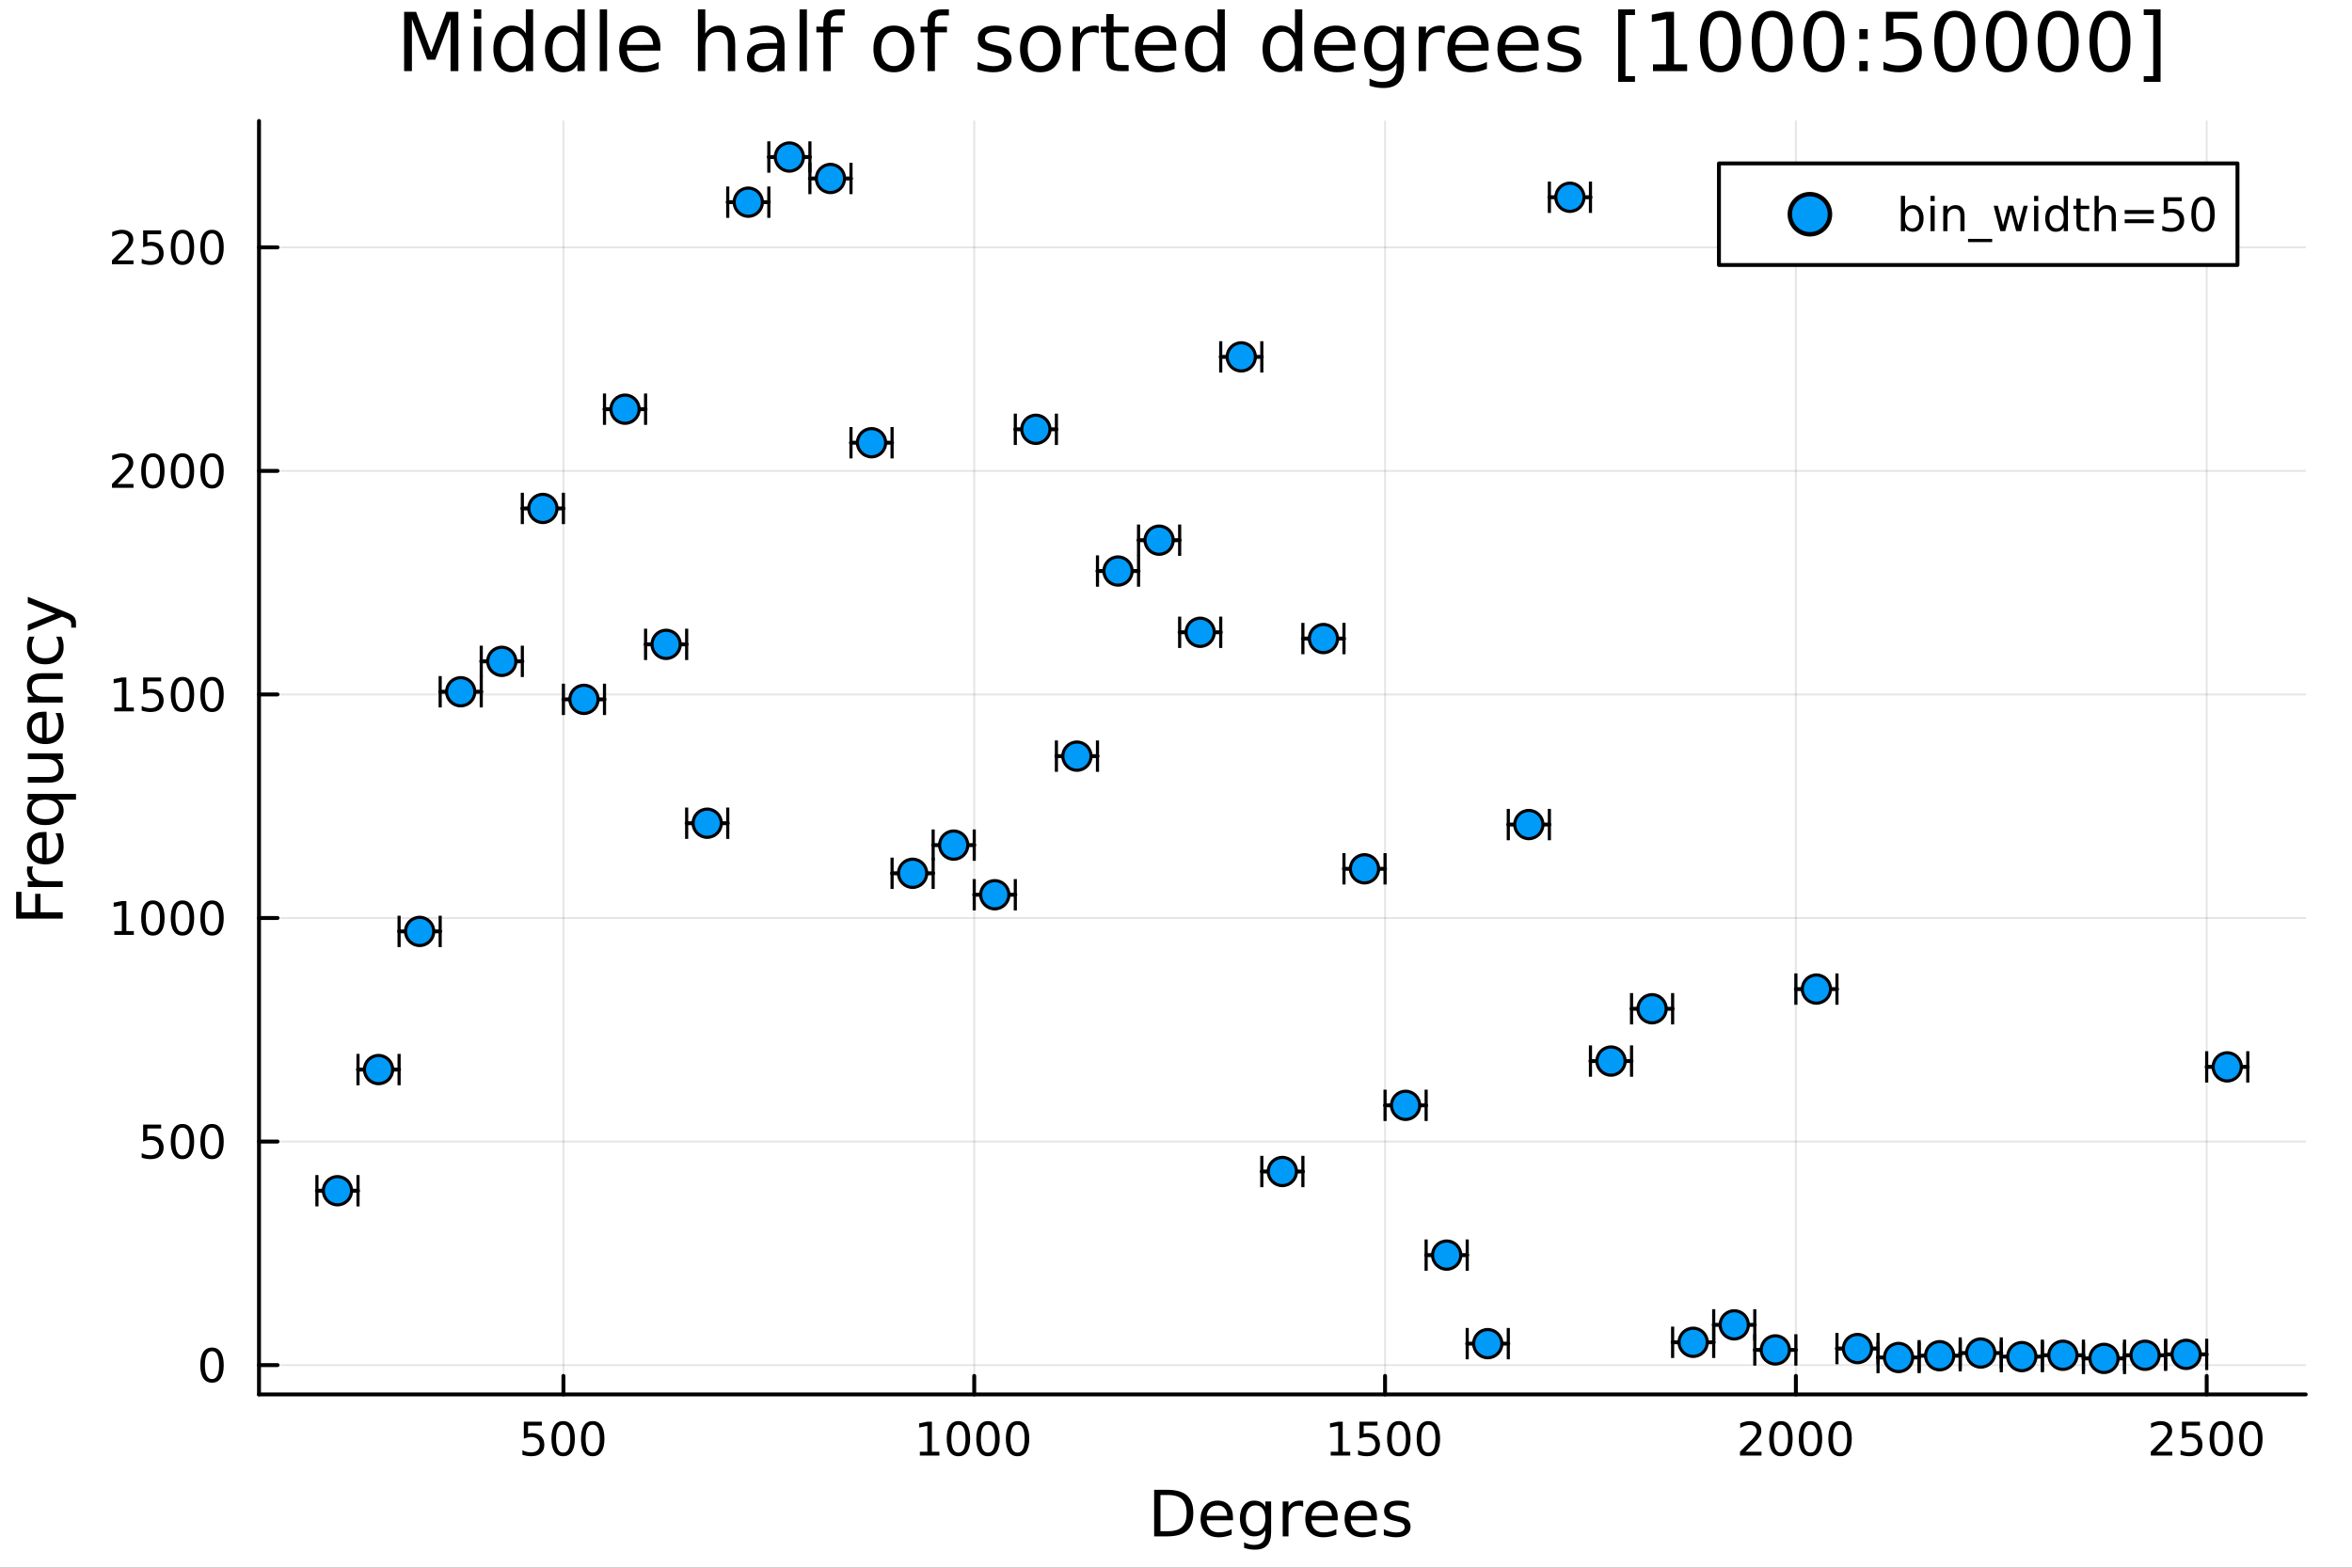 <?xml version="1.0" encoding="utf-8"?>
<svg xmlns="http://www.w3.org/2000/svg" xmlns:xlink="http://www.w3.org/1999/xlink" width="600" height="400" viewBox="0 0 2400 1600">
<rect x="0" y="0" width="2400" height="1600" fill="#333333" stroke="none"/>
<defs>
  <clipPath id="clip700">
    <rect x="0" y="0" width="2400" height="1600"/>
  </clipPath>
</defs>
<path clip-path="url(#clip700)" d="M0 1600 L2400 1600 L2400 0 L0 0  Z" fill="#ffffff" fill-rule="evenodd" fill-opacity="1"/>
<defs>
  <clipPath id="clip701">
    <rect x="480" y="0" width="1681" height="1600"/>
  </clipPath>
</defs>
<path clip-path="url(#clip700)" d="M264.287 1423.18 L2352.76 1423.18 L2352.76 123.472 L264.287 123.472  Z" fill="#ffffff" fill-rule="evenodd" fill-opacity="1"/>
<defs>
  <clipPath id="clip702">
    <rect x="264" y="123" width="2089" height="1301"/>
  </clipPath>
</defs>
<polyline clip-path="url(#clip702)" style="stroke:#000000; stroke-linecap:round; stroke-linejoin:round; stroke-width:2; stroke-opacity:0.1; fill:none" points="574.917,1423.18 574.917,123.472 "/>
<polyline clip-path="url(#clip702)" style="stroke:#000000; stroke-linecap:round; stroke-linejoin:round; stroke-width:2; stroke-opacity:0.1; fill:none" points="994.119,1423.18 994.119,123.472 "/>
<polyline clip-path="url(#clip702)" style="stroke:#000000; stroke-linecap:round; stroke-linejoin:round; stroke-width:2; stroke-opacity:0.1; fill:none" points="1413.32,1423.18 1413.32,123.472 "/>
<polyline clip-path="url(#clip702)" style="stroke:#000000; stroke-linecap:round; stroke-linejoin:round; stroke-width:2; stroke-opacity:0.1; fill:none" points="1832.53,1423.18 1832.53,123.472 "/>
<polyline clip-path="url(#clip702)" style="stroke:#000000; stroke-linecap:round; stroke-linejoin:round; stroke-width:2; stroke-opacity:0.1; fill:none" points="2251.73,1423.18 2251.73,123.472 "/>
<polyline clip-path="url(#clip700)" style="stroke:#000000; stroke-linecap:round; stroke-linejoin:round; stroke-width:4; stroke-opacity:1; fill:none" points="264.287,1423.18 2352.76,1423.18 "/>
<polyline clip-path="url(#clip700)" style="stroke:#000000; stroke-linecap:round; stroke-linejoin:round; stroke-width:4; stroke-opacity:1; fill:none" points="574.917,1423.18 574.917,1404.28 "/>
<polyline clip-path="url(#clip700)" style="stroke:#000000; stroke-linecap:round; stroke-linejoin:round; stroke-width:4; stroke-opacity:1; fill:none" points="994.119,1423.18 994.119,1404.28 "/>
<polyline clip-path="url(#clip700)" style="stroke:#000000; stroke-linecap:round; stroke-linejoin:round; stroke-width:4; stroke-opacity:1; fill:none" points="1413.32,1423.18 1413.32,1404.28 "/>
<polyline clip-path="url(#clip700)" style="stroke:#000000; stroke-linecap:round; stroke-linejoin:round; stroke-width:4; stroke-opacity:1; fill:none" points="1832.53,1423.18 1832.53,1404.28 "/>
<polyline clip-path="url(#clip700)" style="stroke:#000000; stroke-linecap:round; stroke-linejoin:round; stroke-width:4; stroke-opacity:1; fill:none" points="2251.73,1423.18 2251.73,1404.28 "/>
<path clip-path="url(#clip700)" d="M534.535 1451.02 L552.891 1451.02 L552.891 1454.96 L538.817 1454.96 L538.817 1463.43 Q539.836 1463.08 540.854 1462.92 Q541.873 1462.73 542.891 1462.73 Q548.678 1462.73 552.058 1465.9 Q555.438 1469.08 555.438 1474.49 Q555.438 1480.07 551.965 1483.17 Q548.493 1486.25 542.174 1486.25 Q539.998 1486.25 537.729 1485.88 Q535.484 1485.51 533.077 1484.77 L533.077 1480.07 Q535.16 1481.2 537.382 1481.76 Q539.604 1482.32 542.081 1482.32 Q546.086 1482.32 548.424 1480.21 Q550.762 1478.1 550.762 1474.49 Q550.762 1470.88 548.424 1468.77 Q546.086 1466.67 542.081 1466.67 Q540.206 1466.67 538.331 1467.08 Q536.479 1467.5 534.535 1468.38 L534.535 1451.02 Z" fill="#000000" fill-rule="nonzero" fill-opacity="1" /><path clip-path="url(#clip700)" d="M574.65 1454.1 Q571.039 1454.1 569.211 1457.66 Q567.405 1461.2 567.405 1468.33 Q567.405 1475.44 569.211 1479.01 Q571.039 1482.55 574.65 1482.55 Q578.285 1482.55 580.09 1479.01 Q581.919 1475.44 581.919 1468.33 Q581.919 1461.2 580.09 1457.66 Q578.285 1454.1 574.65 1454.1 M574.65 1450.39 Q580.461 1450.39 583.516 1455 Q586.595 1459.58 586.595 1468.33 Q586.595 1477.06 583.516 1481.67 Q580.461 1486.25 574.65 1486.25 Q568.84 1486.25 565.762 1481.67 Q562.706 1477.06 562.706 1468.33 Q562.706 1459.58 565.762 1455 Q568.84 1450.39 574.65 1450.39 Z" fill="#000000" fill-rule="nonzero" fill-opacity="1" /><path clip-path="url(#clip700)" d="M604.812 1454.1 Q601.201 1454.1 599.373 1457.66 Q597.567 1461.2 597.567 1468.33 Q597.567 1475.44 599.373 1479.01 Q601.201 1482.55 604.812 1482.55 Q608.447 1482.55 610.252 1479.01 Q612.081 1475.44 612.081 1468.33 Q612.081 1461.2 610.252 1457.66 Q608.447 1454.1 604.812 1454.1 M604.812 1450.39 Q610.622 1450.39 613.678 1455 Q616.757 1459.58 616.757 1468.33 Q616.757 1477.06 613.678 1481.67 Q610.622 1486.25 604.812 1486.25 Q599.002 1486.25 595.923 1481.67 Q592.868 1477.06 592.868 1468.33 Q592.868 1459.58 595.923 1455 Q599.002 1450.39 604.812 1450.39 Z" fill="#000000" fill-rule="nonzero" fill-opacity="1" /><path clip-path="url(#clip700)" d="M938.645 1481.64 L946.284 1481.64 L946.284 1455.28 L937.974 1456.95 L937.974 1452.69 L946.238 1451.02 L950.914 1451.02 L950.914 1481.64 L958.553 1481.64 L958.553 1485.58 L938.645 1485.58 L938.645 1481.64 Z" fill="#000000" fill-rule="nonzero" fill-opacity="1" /><path clip-path="url(#clip700)" d="M977.997 1454.1 Q974.386 1454.1 972.557 1457.66 Q970.752 1461.2 970.752 1468.33 Q970.752 1475.44 972.557 1479.01 Q974.386 1482.55 977.997 1482.55 Q981.631 1482.55 983.437 1479.01 Q985.265 1475.44 985.265 1468.33 Q985.265 1461.2 983.437 1457.66 Q981.631 1454.1 977.997 1454.1 M977.997 1450.39 Q983.807 1450.39 986.863 1455 Q989.941 1459.58 989.941 1468.33 Q989.941 1477.06 986.863 1481.67 Q983.807 1486.25 977.997 1486.25 Q972.187 1486.25 969.108 1481.67 Q966.053 1477.06 966.053 1468.33 Q966.053 1459.58 969.108 1455 Q972.187 1450.39 977.997 1450.39 Z" fill="#000000" fill-rule="nonzero" fill-opacity="1" /><path clip-path="url(#clip700)" d="M1008.16 1454.1 Q1004.55 1454.1 1002.72 1457.66 Q1000.91 1461.2 1000.91 1468.33 Q1000.91 1475.44 1002.72 1479.01 Q1004.55 1482.55 1008.16 1482.55 Q1011.79 1482.55 1013.6 1479.01 Q1015.43 1475.44 1015.43 1468.33 Q1015.43 1461.2 1013.6 1457.66 Q1011.79 1454.1 1008.16 1454.1 M1008.16 1450.39 Q1013.97 1450.39 1017.02 1455 Q1020.1 1459.58 1020.1 1468.33 Q1020.1 1477.06 1017.02 1481.67 Q1013.97 1486.25 1008.16 1486.25 Q1002.35 1486.25 999.27 1481.67 Q996.214 1477.06 996.214 1468.33 Q996.214 1459.58 999.27 1455 Q1002.35 1450.39 1008.16 1450.39 Z" fill="#000000" fill-rule="nonzero" fill-opacity="1" /><path clip-path="url(#clip700)" d="M1038.32 1454.1 Q1034.71 1454.1 1032.88 1457.66 Q1031.08 1461.2 1031.08 1468.33 Q1031.08 1475.44 1032.88 1479.01 Q1034.71 1482.55 1038.32 1482.55 Q1041.95 1482.55 1043.76 1479.01 Q1045.59 1475.44 1045.59 1468.33 Q1045.59 1461.2 1043.76 1457.66 Q1041.95 1454.1 1038.32 1454.1 M1038.32 1450.39 Q1044.13 1450.39 1047.19 1455 Q1050.27 1459.58 1050.27 1468.33 Q1050.27 1477.06 1047.19 1481.67 Q1044.13 1486.25 1038.32 1486.25 Q1032.51 1486.25 1029.43 1481.67 Q1026.38 1477.06 1026.38 1468.33 Q1026.38 1459.58 1029.43 1455 Q1032.51 1450.39 1038.32 1450.39 Z" fill="#000000" fill-rule="nonzero" fill-opacity="1" /><path clip-path="url(#clip700)" d="M1357.85 1481.64 L1365.49 1481.64 L1365.49 1455.28 L1357.18 1456.95 L1357.18 1452.69 L1365.44 1451.02 L1370.12 1451.02 L1370.12 1481.64 L1377.76 1481.64 L1377.76 1485.58 L1357.85 1485.58 L1357.85 1481.64 Z" fill="#000000" fill-rule="nonzero" fill-opacity="1" /><path clip-path="url(#clip700)" d="M1387.25 1451.02 L1405.6 1451.02 L1405.6 1454.96 L1391.53 1454.96 L1391.53 1463.43 Q1392.55 1463.08 1393.57 1462.92 Q1394.58 1462.73 1395.6 1462.73 Q1401.39 1462.73 1404.77 1465.9 Q1408.15 1469.08 1408.15 1474.49 Q1408.15 1480.07 1404.68 1483.17 Q1401.2 1486.25 1394.88 1486.25 Q1392.71 1486.25 1390.44 1485.88 Q1388.2 1485.51 1385.79 1484.77 L1385.79 1480.07 Q1387.87 1481.2 1390.09 1481.76 Q1392.32 1482.32 1394.79 1482.32 Q1398.8 1482.32 1401.13 1480.21 Q1403.47 1478.1 1403.47 1474.49 Q1403.47 1470.88 1401.13 1468.77 Q1398.8 1466.67 1394.79 1466.67 Q1392.92 1466.67 1391.04 1467.08 Q1389.19 1467.5 1387.25 1468.38 L1387.25 1451.02 Z" fill="#000000" fill-rule="nonzero" fill-opacity="1" /><path clip-path="url(#clip700)" d="M1427.36 1454.1 Q1423.75 1454.1 1421.92 1457.66 Q1420.12 1461.2 1420.12 1468.33 Q1420.12 1475.44 1421.92 1479.01 Q1423.75 1482.55 1427.36 1482.55 Q1431 1482.55 1432.8 1479.01 Q1434.63 1475.44 1434.63 1468.33 Q1434.63 1461.2 1432.8 1457.66 Q1431 1454.1 1427.36 1454.1 M1427.36 1450.39 Q1433.17 1450.39 1436.23 1455 Q1439.31 1459.58 1439.31 1468.33 Q1439.31 1477.06 1436.23 1481.67 Q1433.17 1486.25 1427.36 1486.25 Q1421.55 1486.25 1418.47 1481.67 Q1415.42 1477.06 1415.42 1468.33 Q1415.42 1459.58 1418.47 1455 Q1421.55 1450.39 1427.36 1450.39 Z" fill="#000000" fill-rule="nonzero" fill-opacity="1" /><path clip-path="url(#clip700)" d="M1457.52 1454.1 Q1453.91 1454.1 1452.08 1457.66 Q1450.28 1461.2 1450.28 1468.33 Q1450.28 1475.44 1452.08 1479.01 Q1453.91 1482.55 1457.52 1482.55 Q1461.16 1482.55 1462.96 1479.01 Q1464.79 1475.44 1464.79 1468.33 Q1464.79 1461.2 1462.96 1457.66 Q1461.16 1454.1 1457.52 1454.1 M1457.52 1450.39 Q1463.33 1450.39 1466.39 1455 Q1469.47 1459.58 1469.47 1468.33 Q1469.47 1477.06 1466.39 1481.67 Q1463.33 1486.25 1457.52 1486.25 Q1451.71 1486.25 1448.63 1481.67 Q1445.58 1477.06 1445.58 1468.33 Q1445.58 1459.58 1448.63 1455 Q1451.71 1450.39 1457.52 1450.39 Z" fill="#000000" fill-rule="nonzero" fill-opacity="1" /><path clip-path="url(#clip700)" d="M1781.14 1481.64 L1797.46 1481.64 L1797.46 1485.58 L1775.51 1485.58 L1775.51 1481.64 Q1778.17 1478.89 1782.76 1474.26 Q1787.36 1469.61 1788.54 1468.27 Q1790.79 1465.74 1791.67 1464.01 Q1792.57 1462.25 1792.57 1460.56 Q1792.57 1457.8 1790.63 1456.07 Q1788.71 1454.33 1785.6 1454.33 Q1783.41 1454.33 1780.95 1455.09 Q1778.52 1455.86 1775.74 1457.41 L1775.74 1452.69 Q1778.57 1451.55 1781.02 1450.97 Q1783.47 1450.39 1785.51 1450.39 Q1790.88 1450.39 1794.08 1453.08 Q1797.27 1455.77 1797.27 1460.26 Q1797.27 1462.39 1796.46 1464.31 Q1795.67 1466.2 1793.57 1468.8 Q1792.99 1469.47 1789.89 1472.69 Q1786.78 1475.88 1781.14 1481.64 Z" fill="#000000" fill-rule="nonzero" fill-opacity="1" /><path clip-path="url(#clip700)" d="M1817.27 1454.1 Q1813.66 1454.1 1811.83 1457.66 Q1810.03 1461.2 1810.03 1468.33 Q1810.03 1475.44 1811.83 1479.01 Q1813.66 1482.55 1817.27 1482.55 Q1820.9 1482.55 1822.71 1479.01 Q1824.54 1475.44 1824.54 1468.33 Q1824.54 1461.2 1822.71 1457.66 Q1820.9 1454.1 1817.27 1454.1 M1817.27 1450.39 Q1823.08 1450.39 1826.14 1455 Q1829.22 1459.58 1829.22 1468.33 Q1829.22 1477.06 1826.14 1481.67 Q1823.08 1486.25 1817.27 1486.25 Q1811.46 1486.25 1808.38 1481.67 Q1805.33 1477.06 1805.33 1468.33 Q1805.33 1459.58 1808.38 1455 Q1811.46 1450.39 1817.27 1450.39 Z" fill="#000000" fill-rule="nonzero" fill-opacity="1" /><path clip-path="url(#clip700)" d="M1847.43 1454.1 Q1843.82 1454.1 1841.99 1457.66 Q1840.19 1461.2 1840.19 1468.33 Q1840.19 1475.44 1841.99 1479.01 Q1843.82 1482.55 1847.43 1482.55 Q1851.07 1482.55 1852.87 1479.01 Q1854.7 1475.44 1854.7 1468.33 Q1854.7 1461.2 1852.87 1457.66 Q1851.07 1454.1 1847.43 1454.1 M1847.43 1450.39 Q1853.24 1450.39 1856.3 1455 Q1859.38 1459.58 1859.38 1468.33 Q1859.38 1477.06 1856.3 1481.67 Q1853.24 1486.25 1847.43 1486.25 Q1841.62 1486.25 1838.54 1481.67 Q1835.49 1477.06 1835.49 1468.33 Q1835.49 1459.58 1838.54 1455 Q1841.62 1450.39 1847.43 1450.39 Z" fill="#000000" fill-rule="nonzero" fill-opacity="1" /><path clip-path="url(#clip700)" d="M1877.59 1454.1 Q1873.98 1454.1 1872.15 1457.66 Q1870.35 1461.2 1870.35 1468.33 Q1870.35 1475.44 1872.15 1479.01 Q1873.98 1482.55 1877.59 1482.55 Q1881.23 1482.55 1883.03 1479.01 Q1884.86 1475.44 1884.86 1468.33 Q1884.86 1461.2 1883.03 1457.66 Q1881.23 1454.1 1877.59 1454.1 M1877.59 1450.39 Q1883.4 1450.39 1886.46 1455 Q1889.54 1459.58 1889.54 1468.33 Q1889.54 1477.06 1886.46 1481.67 Q1883.4 1486.25 1877.59 1486.25 Q1871.78 1486.25 1868.71 1481.67 Q1865.65 1477.06 1865.65 1468.33 Q1865.65 1459.58 1868.71 1455 Q1871.78 1450.39 1877.59 1450.39 Z" fill="#000000" fill-rule="nonzero" fill-opacity="1" /><path clip-path="url(#clip700)" d="M2200.34 1481.64 L2216.66 1481.64 L2216.66 1485.58 L2194.71 1485.58 L2194.71 1481.64 Q2197.38 1478.89 2201.96 1474.26 Q2206.57 1469.61 2207.75 1468.27 Q2209.99 1465.74 2210.87 1464.01 Q2211.77 1462.25 2211.77 1460.56 Q2211.77 1457.8 2209.83 1456.07 Q2207.91 1454.33 2204.81 1454.33 Q2202.61 1454.33 2200.15 1455.09 Q2197.72 1455.86 2194.95 1457.41 L2194.95 1452.69 Q2197.77 1451.55 2200.22 1450.97 Q2202.68 1450.39 2204.71 1450.39 Q2210.08 1450.39 2213.28 1453.08 Q2216.47 1455.77 2216.47 1460.26 Q2216.47 1462.39 2215.66 1464.31 Q2214.88 1466.2 2212.77 1468.8 Q2212.19 1469.47 2209.09 1472.69 Q2205.99 1475.88 2200.34 1481.64 Z" fill="#000000" fill-rule="nonzero" fill-opacity="1" /><path clip-path="url(#clip700)" d="M2226.52 1451.02 L2244.88 1451.02 L2244.88 1454.96 L2230.8 1454.96 L2230.8 1463.43 Q2231.82 1463.08 2232.84 1462.92 Q2233.86 1462.73 2234.88 1462.73 Q2240.66 1462.73 2244.04 1465.9 Q2247.42 1469.08 2247.42 1474.49 Q2247.42 1480.07 2243.95 1483.17 Q2240.48 1486.25 2234.16 1486.25 Q2231.98 1486.25 2229.71 1485.88 Q2227.47 1485.51 2225.06 1484.77 L2225.06 1480.07 Q2227.14 1481.2 2229.37 1481.76 Q2231.59 1482.32 2234.07 1482.32 Q2238.07 1482.32 2240.41 1480.21 Q2242.75 1478.1 2242.75 1474.49 Q2242.75 1470.88 2240.41 1468.77 Q2238.07 1466.67 2234.07 1466.67 Q2232.19 1466.67 2230.32 1467.08 Q2228.46 1467.5 2226.52 1468.38 L2226.52 1451.02 Z" fill="#000000" fill-rule="nonzero" fill-opacity="1" /><path clip-path="url(#clip700)" d="M2266.64 1454.1 Q2263.02 1454.1 2261.2 1457.66 Q2259.39 1461.2 2259.39 1468.33 Q2259.39 1475.44 2261.2 1479.01 Q2263.02 1482.55 2266.64 1482.55 Q2270.27 1482.55 2272.08 1479.01 Q2273.9 1475.44 2273.9 1468.33 Q2273.9 1461.2 2272.08 1457.66 Q2270.27 1454.1 2266.64 1454.1 M2266.64 1450.39 Q2272.45 1450.39 2275.5 1455 Q2278.58 1459.58 2278.58 1468.33 Q2278.58 1477.06 2275.5 1481.67 Q2272.45 1486.25 2266.64 1486.25 Q2260.83 1486.25 2257.75 1481.67 Q2254.69 1477.06 2254.69 1468.33 Q2254.69 1459.58 2257.75 1455 Q2260.83 1450.39 2266.64 1450.39 Z" fill="#000000" fill-rule="nonzero" fill-opacity="1" /><path clip-path="url(#clip700)" d="M2296.8 1454.1 Q2293.19 1454.1 2291.36 1457.66 Q2289.55 1461.2 2289.55 1468.33 Q2289.55 1475.44 2291.36 1479.01 Q2293.19 1482.55 2296.8 1482.55 Q2300.43 1482.55 2302.24 1479.01 Q2304.07 1475.44 2304.07 1468.33 Q2304.07 1461.2 2302.24 1457.66 Q2300.43 1454.1 2296.8 1454.1 M2296.8 1450.39 Q2302.61 1450.39 2305.66 1455 Q2308.74 1459.58 2308.74 1468.33 Q2308.74 1477.06 2305.66 1481.67 Q2302.61 1486.25 2296.8 1486.25 Q2290.99 1486.25 2287.91 1481.67 Q2284.85 1477.06 2284.85 1468.33 Q2284.85 1459.58 2287.91 1455 Q2290.99 1450.39 2296.8 1450.39 Z" fill="#000000" fill-rule="nonzero" fill-opacity="1" /><path clip-path="url(#clip700)" d="M1184.14 1525.81 L1184.14 1562.76 L1191.9 1562.76 Q1201.74 1562.76 1206.29 1558.3 Q1210.87 1553.85 1210.87 1544.24 Q1210.87 1534.69 1206.29 1530.26 Q1201.74 1525.81 1191.9 1525.81 L1184.14 1525.81 M1177.71 1520.52 L1190.92 1520.52 Q1204.73 1520.52 1211.19 1526.28 Q1217.65 1532.01 1217.65 1544.24 Q1217.65 1556.52 1211.16 1562.28 Q1204.67 1568.04 1190.92 1568.04 L1177.71 1568.04 L1177.71 1520.52 Z" fill="#000000" fill-rule="nonzero" fill-opacity="1" /><path clip-path="url(#clip700)" d="M1258.14 1548.76 L1258.14 1551.62 L1231.21 1551.62 Q1231.59 1557.67 1234.84 1560.85 Q1238.12 1564 1243.94 1564 Q1247.32 1564 1250.47 1563.17 Q1253.65 1562.35 1256.77 1560.69 L1256.77 1566.23 Q1253.62 1567.57 1250.31 1568.27 Q1247 1568.97 1243.59 1568.97 Q1235.06 1568.97 1230.06 1564 Q1225.1 1559.04 1225.1 1550.57 Q1225.1 1541.82 1229.81 1536.69 Q1234.55 1531.54 1242.57 1531.54 Q1249.77 1531.54 1253.94 1536.18 Q1258.14 1540.8 1258.14 1548.76 M1252.28 1547.04 Q1252.22 1542.23 1249.58 1539.37 Q1246.97 1536.5 1242.64 1536.5 Q1237.73 1536.5 1234.77 1539.27 Q1231.85 1542.04 1231.4 1547.07 L1252.28 1547.04 Z" fill="#000000" fill-rule="nonzero" fill-opacity="1" /><path clip-path="url(#clip700)" d="M1291.21 1549.81 Q1291.21 1543.44 1288.57 1539.94 Q1285.96 1536.44 1281.21 1536.44 Q1276.5 1536.44 1273.86 1539.94 Q1271.25 1543.44 1271.25 1549.81 Q1271.25 1556.14 1273.86 1559.64 Q1276.5 1563.14 1281.21 1563.14 Q1285.96 1563.14 1288.57 1559.64 Q1291.21 1556.14 1291.21 1549.81 M1297.06 1563.62 Q1297.06 1572.72 1293.02 1577.15 Q1288.98 1581.6 1280.64 1581.6 Q1277.55 1581.6 1274.82 1581.13 Q1272.08 1580.68 1269.5 1579.72 L1269.5 1574.03 Q1272.08 1575.43 1274.59 1576.1 Q1277.11 1576.76 1279.72 1576.76 Q1285.48 1576.76 1288.34 1573.74 Q1291.21 1570.75 1291.21 1564.67 L1291.21 1561.77 Q1289.39 1564.92 1286.56 1566.48 Q1283.73 1568.04 1279.78 1568.04 Q1273.22 1568.04 1269.21 1563.05 Q1265.2 1558.05 1265.2 1549.81 Q1265.2 1541.53 1269.21 1536.53 Q1273.22 1531.54 1279.78 1531.54 Q1283.73 1531.54 1286.56 1533.1 Q1289.39 1534.66 1291.21 1537.81 L1291.21 1532.4 L1297.06 1532.4 L1297.06 1563.62 Z" fill="#000000" fill-rule="nonzero" fill-opacity="1" /><path clip-path="url(#clip700)" d="M1329.78 1537.87 Q1328.8 1537.3 1327.62 1537.04 Q1326.47 1536.76 1325.07 1536.76 Q1320.11 1536.76 1317.43 1540 Q1314.79 1543.22 1314.79 1549.27 L1314.79 1568.04 L1308.9 1568.04 L1308.9 1532.4 L1314.79 1532.4 L1314.79 1537.93 Q1316.64 1534.69 1319.6 1533.13 Q1322.56 1531.54 1326.79 1531.54 Q1327.4 1531.54 1328.13 1531.63 Q1328.86 1531.7 1329.75 1531.85 L1329.78 1537.87 Z" fill="#000000" fill-rule="nonzero" fill-opacity="1" /><path clip-path="url(#clip700)" d="M1364.99 1548.76 L1364.99 1551.62 L1338.06 1551.62 Q1338.44 1557.67 1341.69 1560.85 Q1344.97 1564 1350.79 1564 Q1354.16 1564 1357.31 1563.17 Q1360.5 1562.35 1363.62 1560.69 L1363.62 1566.23 Q1360.47 1567.57 1357.16 1568.27 Q1353.85 1568.97 1350.44 1568.97 Q1341.91 1568.97 1336.91 1564 Q1331.95 1559.04 1331.95 1550.57 Q1331.95 1541.82 1336.66 1536.69 Q1341.4 1531.54 1349.42 1531.54 Q1356.61 1531.54 1360.78 1536.18 Q1364.99 1540.8 1364.99 1548.76 M1359.13 1547.04 Q1359.07 1542.23 1356.42 1539.37 Q1353.81 1536.5 1349.48 1536.5 Q1344.58 1536.5 1341.62 1539.27 Q1338.7 1542.04 1338.25 1547.07 L1359.13 1547.04 Z" fill="#000000" fill-rule="nonzero" fill-opacity="1" /><path clip-path="url(#clip700)" d="M1405.09 1548.76 L1405.09 1551.62 L1378.16 1551.62 Q1378.54 1557.67 1381.79 1560.85 Q1385.07 1564 1390.89 1564 Q1394.27 1564 1397.42 1563.17 Q1400.6 1562.35 1403.72 1560.69 L1403.72 1566.23 Q1400.57 1567.57 1397.26 1568.27 Q1393.95 1568.97 1390.54 1568.97 Q1382.01 1568.97 1377.02 1564 Q1372.05 1559.04 1372.05 1550.57 Q1372.05 1541.82 1376.76 1536.69 Q1381.5 1531.54 1389.53 1531.54 Q1396.72 1531.54 1400.89 1536.18 Q1405.09 1540.8 1405.09 1548.76 M1399.23 1547.04 Q1399.17 1542.23 1396.53 1539.37 Q1393.92 1536.5 1389.59 1536.5 Q1384.69 1536.5 1381.73 1539.27 Q1378.8 1542.04 1378.35 1547.07 L1399.23 1547.04 Z" fill="#000000" fill-rule="nonzero" fill-opacity="1" /><path clip-path="url(#clip700)" d="M1437.43 1533.45 L1437.43 1538.98 Q1434.94 1537.71 1432.27 1537.07 Q1429.6 1536.44 1426.73 1536.44 Q1422.37 1536.44 1420.18 1537.77 Q1418.01 1539.11 1418.01 1541.79 Q1418.01 1543.82 1419.57 1545 Q1421.13 1546.15 1425.84 1547.2 L1427.85 1547.64 Q1434.09 1548.98 1436.7 1551.43 Q1439.34 1553.85 1439.34 1558.21 Q1439.34 1563.17 1435.39 1566.07 Q1431.48 1568.97 1424.6 1568.97 Q1421.74 1568.97 1418.62 1568.39 Q1415.53 1567.85 1412.09 1566.74 L1412.09 1560.69 Q1415.34 1562.38 1418.49 1563.24 Q1421.64 1564.07 1424.73 1564.07 Q1428.87 1564.07 1431.09 1562.66 Q1433.32 1561.23 1433.32 1558.65 Q1433.32 1556.27 1431.7 1554.99 Q1430.11 1553.72 1424.66 1552.54 L1422.63 1552.07 Q1417.18 1550.92 1414.77 1548.56 Q1412.35 1546.18 1412.35 1542.04 Q1412.35 1537.01 1415.91 1534.27 Q1419.48 1531.54 1426.03 1531.54 Q1429.28 1531.54 1432.14 1532.01 Q1435.01 1532.49 1437.43 1533.45 Z" fill="#000000" fill-rule="nonzero" fill-opacity="1" /><polyline clip-path="url(#clip702)" style="stroke:#000000; stroke-linecap:round; stroke-linejoin:round; stroke-width:2; stroke-opacity:0.1; fill:none" points="264.287,1393.24 2352.76,1393.24 "/>
<polyline clip-path="url(#clip702)" style="stroke:#000000; stroke-linecap:round; stroke-linejoin:round; stroke-width:2; stroke-opacity:0.1; fill:none" points="264.287,1165.08 2352.76,1165.08 "/>
<polyline clip-path="url(#clip702)" style="stroke:#000000; stroke-linecap:round; stroke-linejoin:round; stroke-width:2; stroke-opacity:0.1; fill:none" points="264.287,936.918 2352.76,936.918 "/>
<polyline clip-path="url(#clip702)" style="stroke:#000000; stroke-linecap:round; stroke-linejoin:round; stroke-width:2; stroke-opacity:0.1; fill:none" points="264.287,708.756 2352.76,708.756 "/>
<polyline clip-path="url(#clip702)" style="stroke:#000000; stroke-linecap:round; stroke-linejoin:round; stroke-width:2; stroke-opacity:0.1; fill:none" points="264.287,480.595 2352.76,480.595 "/>
<polyline clip-path="url(#clip702)" style="stroke:#000000; stroke-linecap:round; stroke-linejoin:round; stroke-width:2; stroke-opacity:0.1; fill:none" points="264.287,252.434 2352.76,252.434 "/>
<polyline clip-path="url(#clip700)" style="stroke:#000000; stroke-linecap:round; stroke-linejoin:round; stroke-width:4; stroke-opacity:1; fill:none" points="264.287,1423.18 264.287,123.472 "/>
<polyline clip-path="url(#clip700)" style="stroke:#000000; stroke-linecap:round; stroke-linejoin:round; stroke-width:4; stroke-opacity:1; fill:none" points="264.287,1393.24 283.185,1393.24 "/>
<polyline clip-path="url(#clip700)" style="stroke:#000000; stroke-linecap:round; stroke-linejoin:round; stroke-width:4; stroke-opacity:1; fill:none" points="264.287,1165.08 283.185,1165.08 "/>
<polyline clip-path="url(#clip700)" style="stroke:#000000; stroke-linecap:round; stroke-linejoin:round; stroke-width:4; stroke-opacity:1; fill:none" points="264.287,936.918 283.185,936.918 "/>
<polyline clip-path="url(#clip700)" style="stroke:#000000; stroke-linecap:round; stroke-linejoin:round; stroke-width:4; stroke-opacity:1; fill:none" points="264.287,708.756 283.185,708.756 "/>
<polyline clip-path="url(#clip700)" style="stroke:#000000; stroke-linecap:round; stroke-linejoin:round; stroke-width:4; stroke-opacity:1; fill:none" points="264.287,480.595 283.185,480.595 "/>
<polyline clip-path="url(#clip700)" style="stroke:#000000; stroke-linecap:round; stroke-linejoin:round; stroke-width:4; stroke-opacity:1; fill:none" points="264.287,252.434 283.185,252.434 "/>
<path clip-path="url(#clip700)" d="M216.343 1379.04 Q212.732 1379.04 210.903 1382.6 Q209.098 1386.15 209.098 1393.28 Q209.098 1400.38 210.903 1403.95 Q212.732 1407.49 216.343 1407.49 Q219.977 1407.49 221.783 1403.95 Q223.611 1400.38 223.611 1393.28 Q223.611 1386.15 221.783 1382.6 Q219.977 1379.04 216.343 1379.04 M216.343 1375.34 Q222.153 1375.34 225.209 1379.94 Q228.287 1384.53 228.287 1393.28 Q228.287 1402 225.209 1406.61 Q222.153 1411.19 216.343 1411.19 Q210.533 1411.19 207.454 1406.61 Q204.399 1402 204.399 1393.28 Q204.399 1384.53 207.454 1379.94 Q210.533 1375.34 216.343 1375.34 Z" fill="#000000" fill-rule="nonzero" fill-opacity="1" /><path clip-path="url(#clip700)" d="M146.066 1147.8 L164.422 1147.8 L164.422 1151.73 L150.348 1151.73 L150.348 1160.21 Q151.366 1159.86 152.385 1159.7 Q153.403 1159.51 154.422 1159.51 Q160.209 1159.51 163.589 1162.68 Q166.968 1165.85 166.968 1171.27 Q166.968 1176.85 163.496 1179.95 Q160.024 1183.03 153.704 1183.03 Q151.528 1183.03 149.26 1182.66 Q147.015 1182.29 144.607 1181.55 L144.607 1176.85 Q146.691 1177.98 148.913 1178.54 Q151.135 1179.1 153.612 1179.1 Q157.616 1179.1 159.954 1176.99 Q162.292 1174.88 162.292 1171.27 Q162.292 1167.66 159.954 1165.55 Q157.616 1163.45 153.612 1163.45 Q151.737 1163.45 149.862 1163.86 Q148.01 1164.28 146.066 1165.16 L146.066 1147.8 Z" fill="#000000" fill-rule="nonzero" fill-opacity="1" /><path clip-path="url(#clip700)" d="M186.181 1150.88 Q182.57 1150.88 180.741 1154.44 Q178.936 1157.98 178.936 1165.11 Q178.936 1172.22 180.741 1175.79 Q182.57 1179.33 186.181 1179.33 Q189.815 1179.33 191.621 1175.79 Q193.45 1172.22 193.45 1165.11 Q193.45 1157.98 191.621 1154.44 Q189.815 1150.88 186.181 1150.88 M186.181 1147.17 Q191.991 1147.17 195.047 1151.78 Q198.125 1156.36 198.125 1165.11 Q198.125 1173.84 195.047 1178.45 Q191.991 1183.03 186.181 1183.03 Q180.371 1183.03 177.292 1178.45 Q174.237 1173.84 174.237 1165.11 Q174.237 1156.36 177.292 1151.78 Q180.371 1147.17 186.181 1147.17 Z" fill="#000000" fill-rule="nonzero" fill-opacity="1" /><path clip-path="url(#clip700)" d="M216.343 1150.88 Q212.732 1150.88 210.903 1154.44 Q209.098 1157.98 209.098 1165.11 Q209.098 1172.22 210.903 1175.79 Q212.732 1179.33 216.343 1179.33 Q219.977 1179.33 221.783 1175.79 Q223.611 1172.22 223.611 1165.11 Q223.611 1157.98 221.783 1154.44 Q219.977 1150.88 216.343 1150.88 M216.343 1147.17 Q222.153 1147.17 225.209 1151.78 Q228.287 1156.36 228.287 1165.11 Q228.287 1173.84 225.209 1178.45 Q222.153 1183.03 216.343 1183.03 Q210.533 1183.03 207.454 1178.45 Q204.399 1173.84 204.399 1165.11 Q204.399 1156.36 207.454 1151.78 Q210.533 1147.17 216.343 1147.17 Z" fill="#000000" fill-rule="nonzero" fill-opacity="1" /><path clip-path="url(#clip700)" d="M116.668 950.263 L124.306 950.263 L124.306 923.897 L115.996 925.564 L115.996 921.304 L124.26 919.638 L128.936 919.638 L128.936 950.263 L136.575 950.263 L136.575 954.198 L116.668 954.198 L116.668 950.263 Z" fill="#000000" fill-rule="nonzero" fill-opacity="1" /><path clip-path="url(#clip700)" d="M156.019 922.716 Q152.408 922.716 150.579 926.281 Q148.774 929.823 148.774 936.952 Q148.774 944.059 150.579 947.624 Q152.408 951.165 156.019 951.165 Q159.653 951.165 161.459 947.624 Q163.288 944.059 163.288 936.952 Q163.288 929.823 161.459 926.281 Q159.653 922.716 156.019 922.716 M156.019 919.013 Q161.829 919.013 164.885 923.619 Q167.964 928.202 167.964 936.952 Q167.964 945.679 164.885 950.286 Q161.829 954.869 156.019 954.869 Q150.209 954.869 147.13 950.286 Q144.075 945.679 144.075 936.952 Q144.075 928.202 147.13 923.619 Q150.209 919.013 156.019 919.013 Z" fill="#000000" fill-rule="nonzero" fill-opacity="1" /><path clip-path="url(#clip700)" d="M186.181 922.716 Q182.57 922.716 180.741 926.281 Q178.936 929.823 178.936 936.952 Q178.936 944.059 180.741 947.624 Q182.57 951.165 186.181 951.165 Q189.815 951.165 191.621 947.624 Q193.45 944.059 193.45 936.952 Q193.45 929.823 191.621 926.281 Q189.815 922.716 186.181 922.716 M186.181 919.013 Q191.991 919.013 195.047 923.619 Q198.125 928.202 198.125 936.952 Q198.125 945.679 195.047 950.286 Q191.991 954.869 186.181 954.869 Q180.371 954.869 177.292 950.286 Q174.237 945.679 174.237 936.952 Q174.237 928.202 177.292 923.619 Q180.371 919.013 186.181 919.013 Z" fill="#000000" fill-rule="nonzero" fill-opacity="1" /><path clip-path="url(#clip700)" d="M216.343 922.716 Q212.732 922.716 210.903 926.281 Q209.098 929.823 209.098 936.952 Q209.098 944.059 210.903 947.624 Q212.732 951.165 216.343 951.165 Q219.977 951.165 221.783 947.624 Q223.611 944.059 223.611 936.952 Q223.611 929.823 221.783 926.281 Q219.977 922.716 216.343 922.716 M216.343 919.013 Q222.153 919.013 225.209 923.619 Q228.287 928.202 228.287 936.952 Q228.287 945.679 225.209 950.286 Q222.153 954.869 216.343 954.869 Q210.533 954.869 207.454 950.286 Q204.399 945.679 204.399 936.952 Q204.399 928.202 207.454 923.619 Q210.533 919.013 216.343 919.013 Z" fill="#000000" fill-rule="nonzero" fill-opacity="1" /><path clip-path="url(#clip700)" d="M116.668 722.101 L124.306 722.101 L124.306 695.736 L115.996 697.402 L115.996 693.143 L124.26 691.476 L128.936 691.476 L128.936 722.101 L136.575 722.101 L136.575 726.036 L116.668 726.036 L116.668 722.101 Z" fill="#000000" fill-rule="nonzero" fill-opacity="1" /><path clip-path="url(#clip700)" d="M146.066 691.476 L164.422 691.476 L164.422 695.411 L150.348 695.411 L150.348 703.884 Q151.366 703.536 152.385 703.374 Q153.403 703.189 154.422 703.189 Q160.209 703.189 163.589 706.36 Q166.968 709.532 166.968 714.948 Q166.968 720.527 163.496 723.629 Q160.024 726.708 153.704 726.708 Q151.528 726.708 149.26 726.337 Q147.015 725.967 144.607 725.226 L144.607 720.527 Q146.691 721.661 148.913 722.217 Q151.135 722.772 153.612 722.772 Q157.616 722.772 159.954 720.666 Q162.292 718.559 162.292 714.948 Q162.292 711.337 159.954 709.231 Q157.616 707.124 153.612 707.124 Q151.737 707.124 149.862 707.541 Q148.01 707.958 146.066 708.837 L146.066 691.476 Z" fill="#000000" fill-rule="nonzero" fill-opacity="1" /><path clip-path="url(#clip700)" d="M186.181 694.555 Q182.57 694.555 180.741 698.12 Q178.936 701.661 178.936 708.791 Q178.936 715.897 180.741 719.462 Q182.57 723.004 186.181 723.004 Q189.815 723.004 191.621 719.462 Q193.45 715.897 193.45 708.791 Q193.45 701.661 191.621 698.12 Q189.815 694.555 186.181 694.555 M186.181 690.851 Q191.991 690.851 195.047 695.458 Q198.125 700.041 198.125 708.791 Q198.125 717.518 195.047 722.124 Q191.991 726.708 186.181 726.708 Q180.371 726.708 177.292 722.124 Q174.237 717.518 174.237 708.791 Q174.237 700.041 177.292 695.458 Q180.371 690.851 186.181 690.851 Z" fill="#000000" fill-rule="nonzero" fill-opacity="1" /><path clip-path="url(#clip700)" d="M216.343 694.555 Q212.732 694.555 210.903 698.12 Q209.098 701.661 209.098 708.791 Q209.098 715.897 210.903 719.462 Q212.732 723.004 216.343 723.004 Q219.977 723.004 221.783 719.462 Q223.611 715.897 223.611 708.791 Q223.611 701.661 221.783 698.12 Q219.977 694.555 216.343 694.555 M216.343 690.851 Q222.153 690.851 225.209 695.458 Q228.287 700.041 228.287 708.791 Q228.287 717.518 225.209 722.124 Q222.153 726.708 216.343 726.708 Q210.533 726.708 207.454 722.124 Q204.399 717.518 204.399 708.791 Q204.399 700.041 207.454 695.458 Q210.533 690.851 216.343 690.851 Z" fill="#000000" fill-rule="nonzero" fill-opacity="1" /><path clip-path="url(#clip700)" d="M119.885 493.94 L136.204 493.94 L136.204 497.875 L114.26 497.875 L114.26 493.94 Q116.922 491.185 121.505 486.556 Q126.112 481.903 127.292 480.56 Q129.538 478.037 130.417 476.301 Q131.32 474.542 131.32 472.852 Q131.32 470.097 129.376 468.361 Q127.455 466.625 124.353 466.625 Q122.154 466.625 119.7 467.389 Q117.269 468.153 114.492 469.704 L114.492 464.982 Q117.316 463.847 119.769 463.269 Q122.223 462.69 124.26 462.69 Q129.63 462.69 132.825 465.375 Q136.019 468.06 136.019 472.551 Q136.019 474.681 135.209 476.602 Q134.422 478.5 132.316 481.093 Q131.737 481.764 128.635 484.981 Q125.533 488.176 119.885 493.94 Z" fill="#000000" fill-rule="nonzero" fill-opacity="1" /><path clip-path="url(#clip700)" d="M156.019 466.394 Q152.408 466.394 150.579 469.958 Q148.774 473.5 148.774 480.63 Q148.774 487.736 150.579 491.301 Q152.408 494.843 156.019 494.843 Q159.653 494.843 161.459 491.301 Q163.288 487.736 163.288 480.63 Q163.288 473.5 161.459 469.958 Q159.653 466.394 156.019 466.394 M156.019 462.69 Q161.829 462.69 164.885 467.296 Q167.964 471.88 167.964 480.63 Q167.964 489.356 164.885 493.963 Q161.829 498.546 156.019 498.546 Q150.209 498.546 147.13 493.963 Q144.075 489.356 144.075 480.63 Q144.075 471.88 147.13 467.296 Q150.209 462.69 156.019 462.69 Z" fill="#000000" fill-rule="nonzero" fill-opacity="1" /><path clip-path="url(#clip700)" d="M186.181 466.394 Q182.57 466.394 180.741 469.958 Q178.936 473.5 178.936 480.63 Q178.936 487.736 180.741 491.301 Q182.57 494.843 186.181 494.843 Q189.815 494.843 191.621 491.301 Q193.45 487.736 193.45 480.63 Q193.45 473.5 191.621 469.958 Q189.815 466.394 186.181 466.394 M186.181 462.69 Q191.991 462.69 195.047 467.296 Q198.125 471.88 198.125 480.63 Q198.125 489.356 195.047 493.963 Q191.991 498.546 186.181 498.546 Q180.371 498.546 177.292 493.963 Q174.237 489.356 174.237 480.63 Q174.237 471.88 177.292 467.296 Q180.371 462.69 186.181 462.69 Z" fill="#000000" fill-rule="nonzero" fill-opacity="1" /><path clip-path="url(#clip700)" d="M216.343 466.394 Q212.732 466.394 210.903 469.958 Q209.098 473.5 209.098 480.63 Q209.098 487.736 210.903 491.301 Q212.732 494.843 216.343 494.843 Q219.977 494.843 221.783 491.301 Q223.611 487.736 223.611 480.63 Q223.611 473.5 221.783 469.958 Q219.977 466.394 216.343 466.394 M216.343 462.69 Q222.153 462.69 225.209 467.296 Q228.287 471.88 228.287 480.63 Q228.287 489.356 225.209 493.963 Q222.153 498.546 216.343 498.546 Q210.533 498.546 207.454 493.963 Q204.399 489.356 204.399 480.63 Q204.399 471.88 207.454 467.296 Q210.533 462.69 216.343 462.69 Z" fill="#000000" fill-rule="nonzero" fill-opacity="1" /><path clip-path="url(#clip700)" d="M119.885 265.778 L136.204 265.778 L136.204 269.714 L114.26 269.714 L114.26 265.778 Q116.922 263.024 121.505 258.394 Q126.112 253.741 127.292 252.399 Q129.538 249.876 130.417 248.14 Q131.32 246.38 131.32 244.69 Q131.32 241.936 129.376 240.2 Q127.455 238.464 124.353 238.464 Q122.154 238.464 119.7 239.228 Q117.269 239.991 114.492 241.542 L114.492 236.82 Q117.316 235.686 119.769 235.107 Q122.223 234.529 124.26 234.529 Q129.63 234.529 132.825 237.214 Q136.019 239.899 136.019 244.39 Q136.019 246.519 135.209 248.44 Q134.422 250.339 132.316 252.931 Q131.737 253.602 128.635 256.82 Q125.533 260.014 119.885 265.778 Z" fill="#000000" fill-rule="nonzero" fill-opacity="1" /><path clip-path="url(#clip700)" d="M146.066 235.154 L164.422 235.154 L164.422 239.089 L150.348 239.089 L150.348 247.561 Q151.366 247.214 152.385 247.052 Q153.403 246.866 154.422 246.866 Q160.209 246.866 163.589 250.038 Q166.968 253.209 166.968 258.626 Q166.968 264.204 163.496 267.306 Q160.024 270.385 153.704 270.385 Q151.528 270.385 149.26 270.014 Q147.015 269.644 144.607 268.903 L144.607 264.204 Q146.691 265.339 148.913 265.894 Q151.135 266.45 153.612 266.45 Q157.616 266.45 159.954 264.343 Q162.292 262.237 162.292 258.626 Q162.292 255.015 159.954 252.908 Q157.616 250.802 153.612 250.802 Q151.737 250.802 149.862 251.218 Q148.01 251.635 146.066 252.515 L146.066 235.154 Z" fill="#000000" fill-rule="nonzero" fill-opacity="1" /><path clip-path="url(#clip700)" d="M186.181 238.232 Q182.57 238.232 180.741 241.797 Q178.936 245.339 178.936 252.468 Q178.936 259.575 180.741 263.139 Q182.57 266.681 186.181 266.681 Q189.815 266.681 191.621 263.139 Q193.45 259.575 193.45 252.468 Q193.45 245.339 191.621 241.797 Q189.815 238.232 186.181 238.232 M186.181 234.529 Q191.991 234.529 195.047 239.135 Q198.125 243.718 198.125 252.468 Q198.125 261.195 195.047 265.801 Q191.991 270.385 186.181 270.385 Q180.371 270.385 177.292 265.801 Q174.237 261.195 174.237 252.468 Q174.237 243.718 177.292 239.135 Q180.371 234.529 186.181 234.529 Z" fill="#000000" fill-rule="nonzero" fill-opacity="1" /><path clip-path="url(#clip700)" d="M216.343 238.232 Q212.732 238.232 210.903 241.797 Q209.098 245.339 209.098 252.468 Q209.098 259.575 210.903 263.139 Q212.732 266.681 216.343 266.681 Q219.977 266.681 221.783 263.139 Q223.611 259.575 223.611 252.468 Q223.611 245.339 221.783 241.797 Q219.977 238.232 216.343 238.232 M216.343 234.529 Q222.153 234.529 225.209 239.135 Q228.287 243.718 228.287 252.468 Q228.287 261.195 225.209 265.801 Q222.153 270.385 216.343 270.385 Q210.533 270.385 207.454 265.801 Q204.399 261.195 204.399 252.468 Q204.399 243.718 207.454 239.135 Q210.533 234.529 216.343 234.529 Z" fill="#000000" fill-rule="nonzero" fill-opacity="1" /><path clip-path="url(#clip700)" d="M16.484 937.529 L16.484 910.221 L21.895 910.221 L21.895 931.1 L35.9 931.1 L35.9 912.258 L41.31 912.258 L41.31 931.1 L64.004 931.1 L64.004 937.529 L16.484 937.529 Z" fill="#000000" fill-rule="nonzero" fill-opacity="1" /><path clip-path="url(#clip700)" d="M33.831 884.376 Q33.258 885.362 33.003 886.54 Q32.717 887.686 32.717 889.086 Q32.717 894.052 35.963 896.725 Q39.178 899.367 45.225 899.367 L64.004 899.367 L64.004 905.255 L28.356 905.255 L28.356 899.367 L33.894 899.367 Q30.648 897.521 29.088 894.561 Q27.497 891.601 27.497 887.368 Q27.497 886.763 27.592 886.031 Q27.656 885.299 27.815 884.408 L33.831 884.376 Z" fill="#000000" fill-rule="nonzero" fill-opacity="1" /><path clip-path="url(#clip700)" d="M44.716 849.173 L47.581 849.173 L47.581 876.1 Q53.628 875.718 56.811 872.472 Q59.962 869.194 59.962 863.369 Q59.962 859.995 59.134 856.844 Q58.307 853.661 56.652 850.542 L62.19 850.542 Q63.527 853.693 64.227 857.003 Q64.927 860.313 64.927 863.719 Q64.927 872.249 59.962 877.246 Q54.997 882.211 46.53 882.211 Q37.777 882.211 32.653 877.501 Q27.497 872.758 27.497 864.738 Q27.497 857.544 32.144 853.375 Q36.759 849.173 44.716 849.173 M42.997 855.03 Q38.191 855.093 35.327 857.735 Q32.462 860.345 32.462 864.674 Q32.462 869.575 35.231 872.536 Q38 875.464 43.029 875.909 L42.997 855.03 Z" fill="#000000" fill-rule="nonzero" fill-opacity="1" /><path clip-path="url(#clip700)" d="M46.212 836.06 Q52.673 836.06 56.365 833.418 Q60.026 830.745 60.026 826.098 Q60.026 821.451 56.365 818.777 Q52.673 816.104 46.212 816.104 Q39.751 816.104 36.09 818.777 Q32.398 821.451 32.398 826.098 Q32.398 830.745 36.09 833.418 Q39.751 836.06 46.212 836.06 M58.657 816.104 Q61.84 817.95 63.399 820.782 Q64.927 823.583 64.927 827.53 Q64.927 833.991 59.771 838.065 Q54.615 842.107 46.212 842.107 Q37.809 842.107 32.653 838.065 Q27.497 833.991 27.497 827.53 Q27.497 823.583 29.056 820.782 Q30.584 817.95 33.767 816.104 L28.356 816.104 L28.356 810.247 L77.563 810.247 L77.563 816.104 L58.657 816.104 Z" fill="#000000" fill-rule="nonzero" fill-opacity="1" /><path clip-path="url(#clip700)" d="M49.936 798.789 L28.356 798.789 L28.356 792.932 L49.713 792.932 Q54.774 792.932 57.32 790.959 Q59.835 788.986 59.835 785.039 Q59.835 780.296 56.811 777.559 Q53.787 774.79 48.567 774.79 L28.356 774.79 L28.356 768.934 L64.004 768.934 L64.004 774.79 L58.53 774.79 Q61.776 776.923 63.368 779.755 Q64.927 782.556 64.927 786.28 Q64.927 792.423 61.108 795.606 Q57.288 798.789 49.936 798.789 M27.497 784.052 L27.497 784.052 Z" fill="#000000" fill-rule="nonzero" fill-opacity="1" /><path clip-path="url(#clip700)" d="M44.716 726.379 L47.581 726.379 L47.581 753.306 Q53.628 752.924 56.811 749.677 Q59.962 746.399 59.962 740.574 Q59.962 737.201 59.134 734.05 Q58.307 730.867 56.652 727.748 L62.19 727.748 Q63.527 730.899 64.227 734.209 Q64.927 737.519 64.927 740.925 Q64.927 749.455 59.962 754.452 Q54.997 759.417 46.53 759.417 Q37.777 759.417 32.653 754.706 Q27.497 749.964 27.497 741.943 Q27.497 734.75 32.144 730.58 Q36.759 726.379 44.716 726.379 M42.997 732.235 Q38.191 732.299 35.327 734.941 Q32.462 737.551 32.462 741.879 Q32.462 746.781 35.231 749.741 Q38 752.669 43.029 753.115 L42.997 732.235 Z" fill="#000000" fill-rule="nonzero" fill-opacity="1" /><path clip-path="url(#clip700)" d="M42.488 687.134 L64.004 687.134 L64.004 692.991 L42.679 692.991 Q37.618 692.991 35.104 694.964 Q32.589 696.938 32.589 700.884 Q32.589 705.627 35.613 708.364 Q38.637 711.101 43.857 711.101 L64.004 711.101 L64.004 716.989 L28.356 716.989 L28.356 711.101 L33.894 711.101 Q30.68 709.001 29.088 706.168 Q27.497 703.303 27.497 699.579 Q27.497 693.436 31.316 690.285 Q35.104 687.134 42.488 687.134 Z" fill="#000000" fill-rule="nonzero" fill-opacity="1" /><path clip-path="url(#clip700)" d="M29.725 649.799 L35.199 649.799 Q33.831 652.282 33.162 654.797 Q32.462 657.279 32.462 659.825 Q32.462 665.523 36.09 668.674 Q39.687 671.825 46.212 671.825 Q52.737 671.825 56.365 668.674 Q59.962 665.523 59.962 659.825 Q59.962 657.279 59.294 654.797 Q58.593 652.282 57.225 649.799 L62.636 649.799 Q63.781 652.25 64.354 654.892 Q64.927 657.502 64.927 660.462 Q64.927 668.515 59.866 673.257 Q54.806 678 46.212 678 Q37.491 678 32.494 673.225 Q27.497 668.419 27.497 660.08 Q27.497 657.375 28.07 654.797 Q28.611 652.218 29.725 649.799 Z" fill="#000000" fill-rule="nonzero" fill-opacity="1" /><path clip-path="url(#clip700)" d="M67.314 624.782 Q73.68 627.265 75.622 629.62 Q77.563 631.975 77.563 635.922 L77.563 640.601 L72.662 640.601 L72.662 637.164 Q72.662 634.745 71.516 633.408 Q70.37 632.071 66.105 630.448 L63.431 629.397 L28.356 643.816 L28.356 637.609 L56.238 626.469 L28.356 615.329 L28.356 609.123 L67.314 624.782 Z" fill="#000000" fill-rule="nonzero" fill-opacity="1" /><path clip-path="url(#clip700)" d="M412.381 12.096 L424.574 12.096 L440.008 53.253 L455.523 12.096 L467.716 12.096 L467.716 72.576 L459.736 72.576 L459.736 19.469 L444.14 60.95 L435.916 60.95 L420.32 19.469 L420.32 72.576 L412.381 72.576 L412.381 12.096 Z" fill="#000000" fill-rule="nonzero" fill-opacity="1" /><path clip-path="url(#clip700)" d="M483.636 27.206 L491.09 27.206 L491.09 72.576 L483.636 72.576 L483.636 27.206 M483.636 9.544 L491.09 9.544 L491.09 18.983 L483.636 18.983 L483.636 9.544 Z" fill="#000000" fill-rule="nonzero" fill-opacity="1" /><path clip-path="url(#clip700)" d="M536.541 34.092 L536.541 9.544 L543.994 9.544 L543.994 72.576 L536.541 72.576 L536.541 65.77 Q534.191 69.821 530.586 71.806 Q527.021 73.751 521.998 73.751 Q513.775 73.751 508.59 67.188 Q503.445 60.626 503.445 49.931 Q503.445 39.237 508.59 32.675 Q513.775 26.112 521.998 26.112 Q527.021 26.112 530.586 28.097 Q534.191 30.041 536.541 34.092 M511.142 49.931 Q511.142 58.155 514.504 62.854 Q517.907 67.512 523.821 67.512 Q529.735 67.512 533.138 62.854 Q536.541 58.155 536.541 49.931 Q536.541 41.708 533.138 37.05 Q529.735 32.35 523.821 32.35 Q517.907 32.35 514.504 37.05 Q511.142 41.708 511.142 49.931 Z" fill="#000000" fill-rule="nonzero" fill-opacity="1" /><path clip-path="url(#clip700)" d="M589.203 34.092 L589.203 9.544 L596.656 9.544 L596.656 72.576 L589.203 72.576 L589.203 65.77 Q586.853 69.821 583.248 71.806 Q579.683 73.751 574.66 73.751 Q566.436 73.751 561.251 67.188 Q556.107 60.626 556.107 49.931 Q556.107 39.237 561.251 32.675 Q566.436 26.112 574.66 26.112 Q579.683 26.112 583.248 28.097 Q586.853 30.041 589.203 34.092 M563.803 49.931 Q563.803 58.155 567.166 62.854 Q570.568 67.512 576.483 67.512 Q582.397 67.512 585.8 62.854 Q589.203 58.155 589.203 49.931 Q589.203 41.708 585.8 37.05 Q582.397 32.35 576.483 32.35 Q570.568 32.35 567.166 37.05 Q563.803 41.708 563.803 49.931 Z" fill="#000000" fill-rule="nonzero" fill-opacity="1" /><path clip-path="url(#clip700)" d="M612.009 9.544 L619.463 9.544 L619.463 72.576 L612.009 72.576 L612.009 9.544 Z" fill="#000000" fill-rule="nonzero" fill-opacity="1" /><path clip-path="url(#clip700)" d="M673.866 48.028 L673.866 51.673 L639.596 51.673 Q640.082 59.37 644.214 63.421 Q648.386 67.431 655.799 67.431 Q660.093 67.431 664.104 66.378 Q668.155 65.325 672.125 63.218 L672.125 70.267 Q668.114 71.968 663.901 72.86 Q659.688 73.751 655.354 73.751 Q644.497 73.751 638.137 67.431 Q631.818 61.112 631.818 50.337 Q631.818 39.197 637.813 32.675 Q643.849 26.112 654.058 26.112 Q663.213 26.112 668.519 32.026 Q673.866 37.9 673.866 48.028 M666.413 45.84 Q666.332 39.723 662.97 36.077 Q659.648 32.431 654.139 32.431 Q647.9 32.431 644.133 35.956 Q640.406 39.48 639.839 45.88 L666.413 45.84 Z" fill="#000000" fill-rule="nonzero" fill-opacity="1" /><path clip-path="url(#clip700)" d="M750.185 45.192 L750.185 72.576 L742.732 72.576 L742.732 45.435 Q742.732 38.994 740.22 35.794 Q737.709 32.594 732.686 32.594 Q726.65 32.594 723.166 36.442 Q719.682 40.29 719.682 46.934 L719.682 72.576 L712.188 72.576 L712.188 9.544 L719.682 9.544 L719.682 34.254 Q722.356 30.163 725.961 28.138 Q729.607 26.112 734.346 26.112 Q742.165 26.112 746.175 30.973 Q750.185 35.794 750.185 45.192 Z" fill="#000000" fill-rule="nonzero" fill-opacity="1" /><path clip-path="url(#clip700)" d="M785.671 49.769 Q776.638 49.769 773.154 51.835 Q769.67 53.901 769.67 58.884 Q769.67 62.854 772.263 65.203 Q774.896 67.512 779.393 67.512 Q785.59 67.512 789.317 63.137 Q793.085 58.722 793.085 51.43 L793.085 49.769 L785.671 49.769 M800.538 46.691 L800.538 72.576 L793.085 72.576 L793.085 65.689 Q790.532 69.821 786.725 71.806 Q782.917 73.751 777.408 73.751 Q770.44 73.751 766.308 69.862 Q762.217 65.933 762.217 59.37 Q762.217 51.714 767.321 47.825 Q772.465 43.936 782.633 43.936 L793.085 43.936 L793.085 43.207 Q793.085 38.062 789.682 35.267 Q786.32 32.431 780.203 32.431 Q776.314 32.431 772.627 33.363 Q768.941 34.295 765.538 36.158 L765.538 29.272 Q769.63 27.692 773.478 26.922 Q777.327 26.112 780.972 26.112 Q790.816 26.112 795.677 31.216 Q800.538 36.32 800.538 46.691 Z" fill="#000000" fill-rule="nonzero" fill-opacity="1" /><path clip-path="url(#clip700)" d="M815.891 9.544 L823.345 9.544 L823.345 72.576 L815.891 72.576 L815.891 9.544 Z" fill="#000000" fill-rule="nonzero" fill-opacity="1" /><path clip-path="url(#clip700)" d="M861.909 9.544 L861.909 15.742 L854.78 15.742 Q850.769 15.742 849.19 17.362 Q847.65 18.983 847.65 23.195 L847.65 27.206 L859.924 27.206 L859.924 32.999 L847.65 32.999 L847.65 72.576 L840.156 72.576 L840.156 32.999 L833.026 32.999 L833.026 27.206 L840.156 27.206 L840.156 24.046 Q840.156 16.471 843.68 13.028 Q847.205 9.544 854.861 9.544 L861.909 9.544 Z" fill="#000000" fill-rule="nonzero" fill-opacity="1" /><path clip-path="url(#clip700)" d="M912.1 32.431 Q906.105 32.431 902.621 37.131 Q899.137 41.789 899.137 49.931 Q899.137 58.074 902.581 62.773 Q906.064 67.431 912.1 67.431 Q918.055 67.431 921.539 62.732 Q925.023 58.033 925.023 49.931 Q925.023 41.87 921.539 37.171 Q918.055 32.431 912.1 32.431 M912.1 26.112 Q921.822 26.112 927.372 32.431 Q932.922 38.751 932.922 49.931 Q932.922 61.071 927.372 67.431 Q921.822 73.751 912.1 73.751 Q902.337 73.751 896.788 67.431 Q891.278 61.071 891.278 49.931 Q891.278 38.751 896.788 32.431 Q902.337 26.112 912.1 26.112 Z" fill="#000000" fill-rule="nonzero" fill-opacity="1" /><path clip-path="url(#clip700)" d="M968.246 9.544 L968.246 15.742 L961.116 15.742 Q957.106 15.742 955.526 17.362 Q953.986 18.983 953.986 23.195 L953.986 27.206 L966.261 27.206 L966.261 32.999 L953.986 32.999 L953.986 72.576 L946.492 72.576 L946.492 32.999 L939.363 32.999 L939.363 27.206 L946.492 27.206 L946.492 24.046 Q946.492 16.471 950.017 13.028 Q953.541 9.544 961.197 9.544 L968.246 9.544 Z" fill="#000000" fill-rule="nonzero" fill-opacity="1" /><path clip-path="url(#clip700)" d="M1029.78 28.543 L1029.78 35.591 Q1026.62 33.971 1023.22 33.161 Q1019.81 32.35 1016.17 32.35 Q1010.62 32.35 1007.82 34.052 Q1005.07 35.753 1005.07 39.156 Q1005.07 41.749 1007.05 43.248 Q1009.04 44.706 1015.03 46.043 L1017.59 46.61 Q1025.53 48.311 1028.85 51.43 Q1032.21 54.509 1032.21 60.059 Q1032.21 66.378 1027.19 70.064 Q1022.2 73.751 1013.45 73.751 Q1009.81 73.751 1005.84 73.022 Q1001.91 72.333 997.534 70.915 L997.534 63.218 Q1001.67 65.365 1005.68 66.459 Q1009.69 67.512 1013.62 67.512 Q1018.88 67.512 1021.72 65.73 Q1024.55 63.907 1024.55 60.626 Q1024.55 57.588 1022.49 55.967 Q1020.46 54.347 1013.53 52.848 L1010.94 52.24 Q1004.02 50.782 1000.94 47.785 Q997.858 44.746 997.858 39.48 Q997.858 33.08 1002.39 29.596 Q1006.93 26.112 1015.28 26.112 Q1019.41 26.112 1023.05 26.72 Q1026.7 27.327 1029.78 28.543 Z" fill="#000000" fill-rule="nonzero" fill-opacity="1" /><path clip-path="url(#clip700)" d="M1061.66 32.431 Q1055.66 32.431 1052.18 37.131 Q1048.7 41.789 1048.7 49.931 Q1048.7 58.074 1052.14 62.773 Q1055.62 67.431 1061.66 67.431 Q1067.61 67.431 1071.1 62.732 Q1074.58 58.033 1074.58 49.931 Q1074.58 41.87 1071.1 37.171 Q1067.61 32.431 1061.66 32.431 M1061.66 26.112 Q1071.38 26.112 1076.93 32.431 Q1082.48 38.751 1082.48 49.931 Q1082.48 61.071 1076.93 67.431 Q1071.38 73.751 1061.66 73.751 Q1051.9 73.751 1046.35 67.431 Q1040.84 61.071 1040.84 49.931 Q1040.84 38.751 1046.35 32.431 Q1051.9 26.112 1061.66 26.112 Z" fill="#000000" fill-rule="nonzero" fill-opacity="1" /><path clip-path="url(#clip700)" d="M1121.13 34.173 Q1119.87 33.444 1118.37 33.12 Q1116.91 32.756 1115.13 32.756 Q1108.81 32.756 1105.41 36.888 Q1102.05 40.979 1102.05 48.676 L1102.05 72.576 L1094.55 72.576 L1094.55 27.206 L1102.05 27.206 L1102.05 34.254 Q1104.4 30.122 1108.16 28.138 Q1111.93 26.112 1117.32 26.112 Q1118.09 26.112 1119.02 26.234 Q1119.95 26.315 1121.09 26.517 L1121.13 34.173 Z" fill="#000000" fill-rule="nonzero" fill-opacity="1" /><path clip-path="url(#clip700)" d="M1136.32 14.324 L1136.32 27.206 L1151.67 27.206 L1151.67 32.999 L1136.32 32.999 L1136.32 57.628 Q1136.32 63.178 1137.82 64.758 Q1139.36 66.338 1144.01 66.338 L1151.67 66.338 L1151.67 72.576 L1144.01 72.576 Q1135.39 72.576 1132.1 69.376 Q1128.82 66.135 1128.82 57.628 L1128.82 32.999 L1123.35 32.999 L1123.35 27.206 L1128.82 27.206 L1128.82 14.324 L1136.32 14.324 Z" fill="#000000" fill-rule="nonzero" fill-opacity="1" /><path clip-path="url(#clip700)" d="M1200.28 48.028 L1200.28 51.673 L1166.01 51.673 Q1166.5 59.37 1170.63 63.421 Q1174.8 67.431 1182.21 67.431 Q1186.51 67.431 1190.52 66.378 Q1194.57 65.325 1198.54 63.218 L1198.54 70.267 Q1194.53 71.968 1190.32 72.86 Q1186.1 73.751 1181.77 73.751 Q1170.91 73.751 1164.55 67.431 Q1158.23 61.112 1158.23 50.337 Q1158.23 39.197 1164.23 32.675 Q1170.26 26.112 1180.47 26.112 Q1189.63 26.112 1194.93 32.026 Q1200.28 37.9 1200.28 48.028 M1192.83 45.84 Q1192.75 39.723 1189.38 36.077 Q1186.06 32.431 1180.55 32.431 Q1174.32 32.431 1170.55 35.956 Q1166.82 39.48 1166.25 45.88 L1192.83 45.84 Z" fill="#000000" fill-rule="nonzero" fill-opacity="1" /><path clip-path="url(#clip700)" d="M1242.37 34.092 L1242.37 9.544 L1249.82 9.544 L1249.82 72.576 L1242.37 72.576 L1242.37 65.77 Q1240.02 69.821 1236.42 71.806 Q1232.85 73.751 1227.83 73.751 Q1219.6 73.751 1214.42 67.188 Q1209.27 60.626 1209.27 49.931 Q1209.27 39.237 1214.42 32.675 Q1219.6 26.112 1227.83 26.112 Q1232.85 26.112 1236.42 28.097 Q1240.02 30.041 1242.37 34.092 M1216.97 49.931 Q1216.97 58.155 1220.33 62.854 Q1223.74 67.512 1229.65 67.512 Q1235.56 67.512 1238.97 62.854 Q1242.37 58.155 1242.37 49.931 Q1242.37 41.708 1238.97 37.05 Q1235.56 32.35 1229.65 32.35 Q1223.74 32.35 1220.33 37.05 Q1216.97 41.708 1216.97 49.931 Z" fill="#000000" fill-rule="nonzero" fill-opacity="1" /><path clip-path="url(#clip700)" d="M1321.4 34.092 L1321.4 9.544 L1328.86 9.544 L1328.86 72.576 L1321.4 72.576 L1321.4 65.77 Q1319.05 69.821 1315.45 71.806 Q1311.88 73.751 1306.86 73.751 Q1298.64 73.751 1293.45 67.188 Q1288.31 60.626 1288.31 49.931 Q1288.31 39.237 1293.45 32.675 Q1298.64 26.112 1306.86 26.112 Q1311.88 26.112 1315.45 28.097 Q1319.05 30.041 1321.4 34.092 M1296 49.931 Q1296 58.155 1299.37 62.854 Q1302.77 67.512 1308.68 67.512 Q1314.6 67.512 1318 62.854 Q1321.4 58.155 1321.4 49.931 Q1321.4 41.708 1318 37.05 Q1314.6 32.35 1308.68 32.35 Q1302.77 32.35 1299.37 37.05 Q1296 41.708 1296 49.931 Z" fill="#000000" fill-rule="nonzero" fill-opacity="1" /><path clip-path="url(#clip700)" d="M1383.02 48.028 L1383.02 51.673 L1348.75 51.673 Q1349.23 59.37 1353.37 63.421 Q1357.54 67.431 1364.95 67.431 Q1369.24 67.431 1373.26 66.378 Q1377.31 65.325 1381.28 63.218 L1381.28 70.267 Q1377.27 71.968 1373.05 72.86 Q1368.84 73.751 1364.51 73.751 Q1353.65 73.751 1347.29 67.431 Q1340.97 61.112 1340.97 50.337 Q1340.97 39.197 1346.96 32.675 Q1353 26.112 1363.21 26.112 Q1372.36 26.112 1377.67 32.026 Q1383.02 37.9 1383.02 48.028 M1375.56 45.84 Q1375.48 39.723 1372.12 36.077 Q1368.8 32.431 1363.29 32.431 Q1357.05 32.431 1353.28 35.956 Q1349.56 39.48 1348.99 45.88 L1375.56 45.84 Z" fill="#000000" fill-rule="nonzero" fill-opacity="1" /><path clip-path="url(#clip700)" d="M1425.11 49.364 Q1425.11 41.263 1421.74 36.806 Q1418.42 32.35 1412.39 32.35 Q1406.39 32.35 1403.03 36.806 Q1399.71 41.263 1399.71 49.364 Q1399.71 57.426 1403.03 61.882 Q1406.39 66.338 1412.39 66.338 Q1418.42 66.338 1421.74 61.882 Q1425.11 57.426 1425.11 49.364 M1432.56 66.945 Q1432.56 78.531 1427.42 84.162 Q1422.27 89.833 1411.66 89.833 Q1407.73 89.833 1404.24 89.225 Q1400.76 88.658 1397.48 87.443 L1397.48 80.192 Q1400.76 81.974 1403.96 82.825 Q1407.16 83.675 1410.48 83.675 Q1417.82 83.675 1421.46 79.827 Q1425.11 76.019 1425.11 68.282 L1425.11 64.596 Q1422.8 68.606 1419.19 70.591 Q1415.59 72.576 1410.56 72.576 Q1402.22 72.576 1397.11 66.216 Q1392.01 59.856 1392.01 49.364 Q1392.01 38.832 1397.11 32.472 Q1402.22 26.112 1410.56 26.112 Q1415.59 26.112 1419.19 28.097 Q1422.8 30.082 1425.11 34.092 L1425.11 27.206 L1432.56 27.206 L1432.56 66.945 Z" fill="#000000" fill-rule="nonzero" fill-opacity="1" /><path clip-path="url(#clip700)" d="M1474.2 34.173 Q1472.95 33.444 1471.45 33.12 Q1469.99 32.756 1468.21 32.756 Q1461.89 32.756 1458.49 36.888 Q1455.12 40.979 1455.12 48.676 L1455.12 72.576 L1447.63 72.576 L1447.63 27.206 L1455.12 27.206 L1455.12 34.254 Q1457.47 30.122 1461.24 28.138 Q1465.01 26.112 1470.4 26.112 Q1471.17 26.112 1472.1 26.234 Q1473.03 26.315 1474.16 26.517 L1474.2 34.173 Z" fill="#000000" fill-rule="nonzero" fill-opacity="1" /><path clip-path="url(#clip700)" d="M1519.01 48.028 L1519.01 51.673 L1484.74 51.673 Q1485.22 59.37 1489.35 63.421 Q1493.53 67.431 1500.94 67.431 Q1505.23 67.431 1509.24 66.378 Q1513.29 65.325 1517.26 63.218 L1517.26 70.267 Q1513.25 71.968 1509.04 72.86 Q1504.83 73.751 1500.49 73.751 Q1489.64 73.751 1483.28 67.431 Q1476.96 61.112 1476.96 50.337 Q1476.96 39.197 1482.95 32.675 Q1488.99 26.112 1499.2 26.112 Q1508.35 26.112 1513.66 32.026 Q1519.01 37.9 1519.01 48.028 M1511.55 45.84 Q1511.47 39.723 1508.11 36.077 Q1504.79 32.431 1499.28 32.431 Q1493.04 32.431 1489.27 35.956 Q1485.55 39.48 1484.98 45.88 L1511.55 45.84 Z" fill="#000000" fill-rule="nonzero" fill-opacity="1" /><path clip-path="url(#clip700)" d="M1570.05 48.028 L1570.05 51.673 L1535.78 51.673 Q1536.26 59.37 1540.4 63.421 Q1544.57 67.431 1551.98 67.431 Q1556.27 67.431 1560.29 66.378 Q1564.34 65.325 1568.31 63.218 L1568.31 70.267 Q1564.3 71.968 1560.08 72.86 Q1555.87 73.751 1551.54 73.751 Q1540.68 73.751 1534.32 67.431 Q1528 61.112 1528 50.337 Q1528 39.197 1533.99 32.675 Q1540.03 26.112 1550.24 26.112 Q1559.39 26.112 1564.7 32.026 Q1570.05 37.9 1570.05 48.028 M1562.59 45.84 Q1562.51 39.723 1559.15 36.077 Q1555.83 32.431 1550.32 32.431 Q1544.08 32.431 1540.31 35.956 Q1536.59 39.48 1536.02 45.88 L1562.59 45.84 Z" fill="#000000" fill-rule="nonzero" fill-opacity="1" /><path clip-path="url(#clip700)" d="M1611.21 28.543 L1611.21 35.591 Q1608.05 33.971 1604.64 33.161 Q1601.24 32.35 1597.59 32.35 Q1592.04 32.35 1589.25 34.052 Q1586.49 35.753 1586.49 39.156 Q1586.49 41.749 1588.48 43.248 Q1590.46 44.706 1596.46 46.043 L1599.01 46.61 Q1606.95 48.311 1610.27 51.43 Q1613.64 54.509 1613.64 60.059 Q1613.64 66.378 1608.61 70.064 Q1603.63 73.751 1594.88 73.751 Q1591.23 73.751 1587.26 73.022 Q1583.33 72.333 1578.96 70.915 L1578.96 63.218 Q1583.09 65.365 1587.1 66.459 Q1591.11 67.512 1595.04 67.512 Q1600.31 67.512 1603.14 65.73 Q1605.98 63.907 1605.98 60.626 Q1605.98 57.588 1603.91 55.967 Q1601.89 54.347 1594.96 52.848 L1592.37 52.24 Q1585.44 50.782 1582.36 47.785 Q1579.28 44.746 1579.28 39.48 Q1579.28 33.08 1583.82 29.596 Q1588.36 26.112 1596.7 26.112 Q1600.83 26.112 1604.48 26.72 Q1608.13 27.327 1611.21 28.543 Z" fill="#000000" fill-rule="nonzero" fill-opacity="1" /><path clip-path="url(#clip700)" d="M1651.19 9.544 L1668.36 9.544 L1668.36 15.337 L1658.64 15.337 L1658.64 77.721 L1668.36 77.721 L1668.36 83.513 L1651.19 83.513 L1651.19 9.544 Z" fill="#000000" fill-rule="nonzero" fill-opacity="1" /><path clip-path="url(#clip700)" d="M1686.71 65.689 L1700.08 65.689 L1700.08 19.55 L1685.54 22.466 L1685.54 15.013 L1700 12.096 L1708.18 12.096 L1708.18 65.689 L1721.55 65.689 L1721.55 72.576 L1686.71 72.576 L1686.71 65.689 Z" fill="#000000" fill-rule="nonzero" fill-opacity="1" /><path clip-path="url(#clip700)" d="M1755.58 17.484 Q1749.26 17.484 1746.06 23.722 Q1742.9 29.92 1742.9 42.397 Q1742.9 54.833 1746.06 61.071 Q1749.26 67.269 1755.58 67.269 Q1761.94 67.269 1765.1 61.071 Q1768.3 54.833 1768.3 42.397 Q1768.3 29.92 1765.1 23.722 Q1761.94 17.484 1755.58 17.484 M1755.58 11.002 Q1765.75 11.002 1771.09 19.064 Q1776.48 27.084 1776.48 42.397 Q1776.48 57.669 1771.09 65.73 Q1765.75 73.751 1755.58 73.751 Q1745.41 73.751 1740.02 65.73 Q1734.68 57.669 1734.68 42.397 Q1734.68 27.084 1740.02 19.064 Q1745.41 11.002 1755.58 11.002 Z" fill="#000000" fill-rule="nonzero" fill-opacity="1" /><path clip-path="url(#clip700)" d="M1808.36 17.484 Q1802.04 17.484 1798.84 23.722 Q1795.68 29.92 1795.68 42.397 Q1795.68 54.833 1798.84 61.071 Q1802.04 67.269 1808.36 67.269 Q1814.72 67.269 1817.88 61.071 Q1821.08 54.833 1821.08 42.397 Q1821.08 29.92 1817.88 23.722 Q1814.72 17.484 1808.36 17.484 M1808.36 11.002 Q1818.53 11.002 1823.88 19.064 Q1829.27 27.084 1829.27 42.397 Q1829.27 57.669 1823.88 65.73 Q1818.53 73.751 1808.36 73.751 Q1798.19 73.751 1792.81 65.73 Q1787.46 57.669 1787.46 42.397 Q1787.46 27.084 1792.81 19.064 Q1798.19 11.002 1808.36 11.002 Z" fill="#000000" fill-rule="nonzero" fill-opacity="1" /><path clip-path="url(#clip700)" d="M1861.15 17.484 Q1854.83 17.484 1851.63 23.722 Q1848.47 29.92 1848.47 42.397 Q1848.47 54.833 1851.63 61.071 Q1854.83 67.269 1861.15 67.269 Q1867.51 67.269 1870.67 61.071 Q1873.87 54.833 1873.87 42.397 Q1873.87 29.92 1870.67 23.722 Q1867.51 17.484 1861.15 17.484 M1861.15 11.002 Q1871.31 11.002 1876.66 19.064 Q1882.05 27.084 1882.05 42.397 Q1882.05 57.669 1876.66 65.73 Q1871.31 73.751 1861.15 73.751 Q1850.98 73.751 1845.59 65.73 Q1840.24 57.669 1840.24 42.397 Q1840.24 27.084 1845.59 19.064 Q1850.98 11.002 1861.15 11.002 Z" fill="#000000" fill-rule="nonzero" fill-opacity="1" /><path clip-path="url(#clip700)" d="M1897.28 62.287 L1905.83 62.287 L1905.83 72.576 L1897.28 72.576 L1897.28 62.287 M1897.28 29.677 L1905.83 29.677 L1905.83 39.966 L1897.28 39.966 L1897.28 29.677 Z" fill="#000000" fill-rule="nonzero" fill-opacity="1" /><path clip-path="url(#clip700)" d="M1924.46 12.096 L1956.59 12.096 L1956.59 18.983 L1931.96 18.983 L1931.96 33.809 Q1933.74 33.201 1935.52 32.918 Q1937.3 32.594 1939.09 32.594 Q1949.21 32.594 1955.13 38.143 Q1961.04 43.693 1961.04 53.172 Q1961.04 62.935 1954.96 68.363 Q1948.89 73.751 1937.83 73.751 Q1934.02 73.751 1930.05 73.103 Q1926.12 72.454 1921.91 71.158 L1921.91 62.935 Q1925.56 64.92 1929.44 65.892 Q1933.33 66.864 1937.67 66.864 Q1944.68 66.864 1948.77 63.178 Q1952.86 59.492 1952.86 53.172 Q1952.86 46.853 1948.77 43.166 Q1944.68 39.48 1937.67 39.48 Q1934.39 39.48 1931.11 40.209 Q1927.86 40.938 1924.46 42.478 L1924.46 12.096 Z" fill="#000000" fill-rule="nonzero" fill-opacity="1" /><path clip-path="url(#clip700)" d="M1994.66 17.484 Q1988.34 17.484 1985.14 23.722 Q1981.98 29.92 1981.98 42.397 Q1981.98 54.833 1985.14 61.071 Q1988.34 67.269 1994.66 67.269 Q2001.02 67.269 2004.18 61.071 Q2007.38 54.833 2007.38 42.397 Q2007.38 29.92 2004.18 23.722 Q2001.02 17.484 1994.66 17.484 M1994.66 11.002 Q2004.83 11.002 2010.18 19.064 Q2015.57 27.084 2015.57 42.397 Q2015.57 57.669 2010.18 65.73 Q2004.83 73.751 1994.66 73.751 Q1984.5 73.751 1979.11 65.73 Q1973.76 57.669 1973.76 42.397 Q1973.76 27.084 1979.11 19.064 Q1984.5 11.002 1994.66 11.002 Z" fill="#000000" fill-rule="nonzero" fill-opacity="1" /><path clip-path="url(#clip700)" d="M2047.45 17.484 Q2041.13 17.484 2037.93 23.722 Q2034.77 29.92 2034.77 42.397 Q2034.77 54.833 2037.93 61.071 Q2041.13 67.269 2047.45 67.269 Q2053.81 67.269 2056.97 61.071 Q2060.17 54.833 2060.17 42.397 Q2060.17 29.92 2056.97 23.722 Q2053.81 17.484 2047.45 17.484 M2047.45 11.002 Q2057.61 11.002 2062.96 19.064 Q2068.35 27.084 2068.35 42.397 Q2068.35 57.669 2062.96 65.73 Q2057.61 73.751 2047.45 73.751 Q2037.28 73.751 2031.89 65.73 Q2026.54 57.669 2026.54 42.397 Q2026.54 27.084 2031.89 19.064 Q2037.28 11.002 2047.45 11.002 Z" fill="#000000" fill-rule="nonzero" fill-opacity="1" /><path clip-path="url(#clip700)" d="M2100.23 17.484 Q2093.91 17.484 2090.71 23.722 Q2087.55 29.92 2087.55 42.397 Q2087.55 54.833 2090.71 61.071 Q2093.91 67.269 2100.23 67.269 Q2106.59 67.269 2109.75 61.071 Q2112.95 54.833 2112.95 42.397 Q2112.95 29.92 2109.75 23.722 Q2106.59 17.484 2100.23 17.484 M2100.23 11.002 Q2110.4 11.002 2115.75 19.064 Q2121.13 27.084 2121.13 42.397 Q2121.13 57.669 2115.75 65.73 Q2110.4 73.751 2100.23 73.751 Q2090.06 73.751 2084.67 65.73 Q2079.33 57.669 2079.33 42.397 Q2079.33 27.084 2084.67 19.064 Q2090.06 11.002 2100.23 11.002 Z" fill="#000000" fill-rule="nonzero" fill-opacity="1" /><path clip-path="url(#clip700)" d="M2153.01 17.484 Q2146.69 17.484 2143.49 23.722 Q2140.33 29.92 2140.33 42.397 Q2140.33 54.833 2143.49 61.071 Q2146.69 67.269 2153.01 67.269 Q2159.37 67.269 2162.53 61.071 Q2165.73 54.833 2165.73 42.397 Q2165.73 29.92 2162.53 23.722 Q2159.37 17.484 2153.01 17.484 M2153.01 11.002 Q2163.18 11.002 2168.53 19.064 Q2173.92 27.084 2173.92 42.397 Q2173.92 57.669 2168.53 65.73 Q2163.18 73.751 2153.01 73.751 Q2142.85 73.751 2137.46 65.73 Q2132.11 57.669 2132.11 42.397 Q2132.11 27.084 2137.46 19.064 Q2142.85 11.002 2153.01 11.002 Z" fill="#000000" fill-rule="nonzero" fill-opacity="1" /><path clip-path="url(#clip700)" d="M2204.66 9.544 L2204.66 83.513 L2187.49 83.513 L2187.49 77.721 L2197.17 77.721 L2197.17 15.337 L2187.49 15.337 L2187.49 9.544 L2204.66 9.544 Z" fill="#000000" fill-rule="nonzero" fill-opacity="1" /><polyline clip-path="url(#clip702)" style="stroke:#000000; stroke-linecap:round; stroke-linejoin:round; stroke-width:4; stroke-opacity:1; fill:none" points="323.395,1215.27 365.315,1215.27 "/>
<polyline clip-path="url(#clip702)" style="stroke:#000000; stroke-linecap:round; stroke-linejoin:round; stroke-width:4; stroke-opacity:1; fill:none" points="365.315,1091.61 407.235,1091.61 "/>
<polyline clip-path="url(#clip702)" style="stroke:#000000; stroke-linecap:round; stroke-linejoin:round; stroke-width:4; stroke-opacity:1; fill:none" points="407.235,950.607 449.156,950.607 "/>
<polyline clip-path="url(#clip702)" style="stroke:#000000; stroke-linecap:round; stroke-linejoin:round; stroke-width:4; stroke-opacity:1; fill:none" points="449.156,706.018 491.076,706.018 "/>
<polyline clip-path="url(#clip702)" style="stroke:#000000; stroke-linecap:round; stroke-linejoin:round; stroke-width:4; stroke-opacity:1; fill:none" points="491.076,674.988 532.996,674.988 "/>
<polyline clip-path="url(#clip702)" style="stroke:#000000; stroke-linecap:round; stroke-linejoin:round; stroke-width:4; stroke-opacity:1; fill:none" points="532.996,518.926 574.917,518.926 "/>
<polyline clip-path="url(#clip702)" style="stroke:#000000; stroke-linecap:round; stroke-linejoin:round; stroke-width:4; stroke-opacity:1; fill:none" points="574.917,713.776 616.837,713.776 "/>
<polyline clip-path="url(#clip702)" style="stroke:#000000; stroke-linecap:round; stroke-linejoin:round; stroke-width:4; stroke-opacity:1; fill:none" points="616.837,417.622 658.757,417.622 "/>
<polyline clip-path="url(#clip702)" style="stroke:#000000; stroke-linecap:round; stroke-linejoin:round; stroke-width:4; stroke-opacity:1; fill:none" points="658.757,657.648 700.677,657.648 "/>
<polyline clip-path="url(#clip702)" style="stroke:#000000; stroke-linecap:round; stroke-linejoin:round; stroke-width:4; stroke-opacity:1; fill:none" points="700.677,840.177 742.598,840.177 "/>
<polyline clip-path="url(#clip702)" style="stroke:#000000; stroke-linecap:round; stroke-linejoin:round; stroke-width:4; stroke-opacity:1; fill:none" points="742.598,206.345 784.518,206.345 "/>
<polyline clip-path="url(#clip702)" style="stroke:#000000; stroke-linecap:round; stroke-linejoin:round; stroke-width:4; stroke-opacity:1; fill:none" points="784.518,160.256 826.438,160.256 "/>
<polyline clip-path="url(#clip702)" style="stroke:#000000; stroke-linecap:round; stroke-linejoin:round; stroke-width:4; stroke-opacity:1; fill:none" points="826.438,182.16 868.359,182.16 "/>
<polyline clip-path="url(#clip702)" style="stroke:#000000; stroke-linecap:round; stroke-linejoin:round; stroke-width:4; stroke-opacity:1; fill:none" points="868.359,451.847 910.279,451.847 "/>
<polyline clip-path="url(#clip702)" style="stroke:#000000; stroke-linecap:round; stroke-linejoin:round; stroke-width:4; stroke-opacity:1; fill:none" points="910.279,891.285 952.199,891.285 "/>
<polyline clip-path="url(#clip702)" style="stroke:#000000; stroke-linecap:round; stroke-linejoin:round; stroke-width:4; stroke-opacity:1; fill:none" points="952.199,862.537 994.119,862.537 "/>
<polyline clip-path="url(#clip702)" style="stroke:#000000; stroke-linecap:round; stroke-linejoin:round; stroke-width:4; stroke-opacity:1; fill:none" points="994.119,913.189 1036.04,913.189 "/>
<polyline clip-path="url(#clip702)" style="stroke:#000000; stroke-linecap:round; stroke-linejoin:round; stroke-width:4; stroke-opacity:1; fill:none" points="1036.04,438.157 1077.96,438.157 "/>
<polyline clip-path="url(#clip702)" style="stroke:#000000; stroke-linecap:round; stroke-linejoin:round; stroke-width:4; stroke-opacity:1; fill:none" points="1077.96,771.729 1119.88,771.729 "/>
<polyline clip-path="url(#clip702)" style="stroke:#000000; stroke-linecap:round; stroke-linejoin:round; stroke-width:4; stroke-opacity:1; fill:none" points="1119.88,582.811 1161.8,582.811 "/>
<polyline clip-path="url(#clip702)" style="stroke:#000000; stroke-linecap:round; stroke-linejoin:round; stroke-width:4; stroke-opacity:1; fill:none" points="1161.8,551.325 1203.72,551.325 "/>
<polyline clip-path="url(#clip702)" style="stroke:#000000; stroke-linecap:round; stroke-linejoin:round; stroke-width:4; stroke-opacity:1; fill:none" points="1203.72,645.327 1245.64,645.327 "/>
<polyline clip-path="url(#clip702)" style="stroke:#000000; stroke-linecap:round; stroke-linejoin:round; stroke-width:4; stroke-opacity:1; fill:none" points="1245.64,364.233 1287.56,364.233 "/>
<polyline clip-path="url(#clip702)" style="stroke:#000000; stroke-linecap:round; stroke-linejoin:round; stroke-width:4; stroke-opacity:1; fill:none" points="1287.56,1195.65 1329.48,1195.65 "/>
<polyline clip-path="url(#clip702)" style="stroke:#000000; stroke-linecap:round; stroke-linejoin:round; stroke-width:4; stroke-opacity:1; fill:none" points="1329.48,651.716 1371.4,651.716 "/>
<polyline clip-path="url(#clip702)" style="stroke:#000000; stroke-linecap:round; stroke-linejoin:round; stroke-width:4; stroke-opacity:1; fill:none" points="1371.4,886.722 1413.32,886.722 "/>
<polyline clip-path="url(#clip702)" style="stroke:#000000; stroke-linecap:round; stroke-linejoin:round; stroke-width:4; stroke-opacity:1; fill:none" points="1413.32,1128.12 1455.24,1128.12 "/>
<polyline clip-path="url(#clip702)" style="stroke:#000000; stroke-linecap:round; stroke-linejoin:round; stroke-width:4; stroke-opacity:1; fill:none" points="1455.24,1280.99 1497.16,1280.99 "/>
<polyline clip-path="url(#clip702)" style="stroke:#000000; stroke-linecap:round; stroke-linejoin:round; stroke-width:4; stroke-opacity:1; fill:none" points="1497.16,1371.34 1539.08,1371.34 "/>
<polyline clip-path="url(#clip702)" style="stroke:#000000; stroke-linecap:round; stroke-linejoin:round; stroke-width:4; stroke-opacity:1; fill:none" points="1539.08,841.546 1581,841.546 "/>
<polyline clip-path="url(#clip702)" style="stroke:#000000; stroke-linecap:round; stroke-linejoin:round; stroke-width:4; stroke-opacity:1; fill:none" points="1581,201.325 1622.92,201.325 "/>
<polyline clip-path="url(#clip702)" style="stroke:#000000; stroke-linecap:round; stroke-linejoin:round; stroke-width:4; stroke-opacity:1; fill:none" points="1622.92,1082.94 1664.84,1082.94 "/>
<polyline clip-path="url(#clip702)" style="stroke:#000000; stroke-linecap:round; stroke-linejoin:round; stroke-width:4; stroke-opacity:1; fill:none" points="1664.84,1029.55 1706.76,1029.55 "/>
<polyline clip-path="url(#clip702)" style="stroke:#000000; stroke-linecap:round; stroke-linejoin:round; stroke-width:4; stroke-opacity:1; fill:none" points="1706.76,1369.97 1748.68,1369.97 "/>
<polyline clip-path="url(#clip702)" style="stroke:#000000; stroke-linecap:round; stroke-linejoin:round; stroke-width:4; stroke-opacity:1; fill:none" points="1748.68,1352.17 1790.6,1352.17 "/>
<polyline clip-path="url(#clip702)" style="stroke:#000000; stroke-linecap:round; stroke-linejoin:round; stroke-width:4; stroke-opacity:1; fill:none" points="1790.6,1377.73 1832.53,1377.73 "/>
<polyline clip-path="url(#clip702)" style="stroke:#000000; stroke-linecap:round; stroke-linejoin:round; stroke-width:4; stroke-opacity:1; fill:none" points="1832.53,1009.47 1874.45,1009.47 "/>
<polyline clip-path="url(#clip702)" style="stroke:#000000; stroke-linecap:round; stroke-linejoin:round; stroke-width:4; stroke-opacity:1; fill:none" points="1874.45,1376.36 1916.37,1376.36 "/>
<polyline clip-path="url(#clip702)" style="stroke:#000000; stroke-linecap:round; stroke-linejoin:round; stroke-width:4; stroke-opacity:1; fill:none" points="1916.37,1385.48 1958.29,1385.48 "/>
<polyline clip-path="url(#clip702)" style="stroke:#000000; stroke-linecap:round; stroke-linejoin:round; stroke-width:4; stroke-opacity:1; fill:none" points="1958.29,1383.66 2000.21,1383.66 "/>
<polyline clip-path="url(#clip702)" style="stroke:#000000; stroke-linecap:round; stroke-linejoin:round; stroke-width:4; stroke-opacity:1; fill:none" points="2000.21,1380.92 2042.13,1380.92 "/>
<polyline clip-path="url(#clip702)" style="stroke:#000000; stroke-linecap:round; stroke-linejoin:round; stroke-width:4; stroke-opacity:1; fill:none" points="2042.13,1384.57 2084.05,1384.57 "/>
<polyline clip-path="url(#clip702)" style="stroke:#000000; stroke-linecap:round; stroke-linejoin:round; stroke-width:4; stroke-opacity:1; fill:none" points="2084.05,1383.2 2125.97,1383.2 "/>
<polyline clip-path="url(#clip702)" style="stroke:#000000; stroke-linecap:round; stroke-linejoin:round; stroke-width:4; stroke-opacity:1; fill:none" points="2125.97,1386.4 2167.89,1386.4 "/>
<polyline clip-path="url(#clip702)" style="stroke:#000000; stroke-linecap:round; stroke-linejoin:round; stroke-width:4; stroke-opacity:1; fill:none" points="2167.89,1383.2 2209.81,1383.2 "/>
<polyline clip-path="url(#clip702)" style="stroke:#000000; stroke-linecap:round; stroke-linejoin:round; stroke-width:4; stroke-opacity:1; fill:none" points="2209.81,1382.29 2251.73,1382.29 "/>
<polyline clip-path="url(#clip702)" style="stroke:#000000; stroke-linecap:round; stroke-linejoin:round; stroke-width:4; stroke-opacity:1; fill:none" points="2251.73,1088.87 2293.65,1088.87 "/>
<line clip-path="url(#clip702)" x1="323.395" y1="1231.27" x2="323.395" y2="1199.27" style="stroke:#000000; stroke-width:3.2; stroke-opacity:1"/>
<line clip-path="url(#clip702)" x1="365.315" y1="1231.27" x2="365.315" y2="1199.27" style="stroke:#000000; stroke-width:3.2; stroke-opacity:1"/>
<line clip-path="url(#clip702)" x1="365.315" y1="1107.61" x2="365.315" y2="1075.61" style="stroke:#000000; stroke-width:3.2; stroke-opacity:1"/>
<line clip-path="url(#clip702)" x1="407.235" y1="1107.61" x2="407.235" y2="1075.61" style="stroke:#000000; stroke-width:3.2; stroke-opacity:1"/>
<line clip-path="url(#clip702)" x1="407.235" y1="966.607" x2="407.235" y2="934.607" style="stroke:#000000; stroke-width:3.2; stroke-opacity:1"/>
<line clip-path="url(#clip702)" x1="449.156" y1="966.607" x2="449.156" y2="934.607" style="stroke:#000000; stroke-width:3.2; stroke-opacity:1"/>
<line clip-path="url(#clip702)" x1="449.156" y1="722.018" x2="449.156" y2="690.018" style="stroke:#000000; stroke-width:3.2; stroke-opacity:1"/>
<line clip-path="url(#clip702)" x1="491.076" y1="722.018" x2="491.076" y2="690.018" style="stroke:#000000; stroke-width:3.2; stroke-opacity:1"/>
<line clip-path="url(#clip702)" x1="491.076" y1="690.988" x2="491.076" y2="658.988" style="stroke:#000000; stroke-width:3.2; stroke-opacity:1"/>
<line clip-path="url(#clip702)" x1="532.996" y1="690.988" x2="532.996" y2="658.988" style="stroke:#000000; stroke-width:3.2; stroke-opacity:1"/>
<line clip-path="url(#clip702)" x1="532.996" y1="534.926" x2="532.996" y2="502.926" style="stroke:#000000; stroke-width:3.2; stroke-opacity:1"/>
<line clip-path="url(#clip702)" x1="574.917" y1="534.926" x2="574.917" y2="502.926" style="stroke:#000000; stroke-width:3.2; stroke-opacity:1"/>
<line clip-path="url(#clip702)" x1="574.917" y1="729.776" x2="574.917" y2="697.776" style="stroke:#000000; stroke-width:3.2; stroke-opacity:1"/>
<line clip-path="url(#clip702)" x1="616.837" y1="729.776" x2="616.837" y2="697.776" style="stroke:#000000; stroke-width:3.2; stroke-opacity:1"/>
<line clip-path="url(#clip702)" x1="616.837" y1="433.622" x2="616.837" y2="401.622" style="stroke:#000000; stroke-width:3.2; stroke-opacity:1"/>
<line clip-path="url(#clip702)" x1="658.757" y1="433.622" x2="658.757" y2="401.622" style="stroke:#000000; stroke-width:3.2; stroke-opacity:1"/>
<line clip-path="url(#clip702)" x1="658.757" y1="673.648" x2="658.757" y2="641.648" style="stroke:#000000; stroke-width:3.2; stroke-opacity:1"/>
<line clip-path="url(#clip702)" x1="700.677" y1="673.648" x2="700.677" y2="641.648" style="stroke:#000000; stroke-width:3.2; stroke-opacity:1"/>
<line clip-path="url(#clip702)" x1="700.677" y1="856.177" x2="700.677" y2="824.177" style="stroke:#000000; stroke-width:3.2; stroke-opacity:1"/>
<line clip-path="url(#clip702)" x1="742.598" y1="856.177" x2="742.598" y2="824.177" style="stroke:#000000; stroke-width:3.2; stroke-opacity:1"/>
<line clip-path="url(#clip702)" x1="742.598" y1="222.345" x2="742.598" y2="190.345" style="stroke:#000000; stroke-width:3.2; stroke-opacity:1"/>
<line clip-path="url(#clip702)" x1="784.518" y1="222.345" x2="784.518" y2="190.345" style="stroke:#000000; stroke-width:3.2; stroke-opacity:1"/>
<line clip-path="url(#clip702)" x1="784.518" y1="176.256" x2="784.518" y2="144.256" style="stroke:#000000; stroke-width:3.2; stroke-opacity:1"/>
<line clip-path="url(#clip702)" x1="826.438" y1="176.256" x2="826.438" y2="144.256" style="stroke:#000000; stroke-width:3.2; stroke-opacity:1"/>
<line clip-path="url(#clip702)" x1="826.438" y1="198.16" x2="826.438" y2="166.16" style="stroke:#000000; stroke-width:3.2; stroke-opacity:1"/>
<line clip-path="url(#clip702)" x1="868.359" y1="198.16" x2="868.359" y2="166.16" style="stroke:#000000; stroke-width:3.2; stroke-opacity:1"/>
<line clip-path="url(#clip702)" x1="868.359" y1="467.847" x2="868.359" y2="435.847" style="stroke:#000000; stroke-width:3.2; stroke-opacity:1"/>
<line clip-path="url(#clip702)" x1="910.279" y1="467.847" x2="910.279" y2="435.847" style="stroke:#000000; stroke-width:3.2; stroke-opacity:1"/>
<line clip-path="url(#clip702)" x1="910.279" y1="907.285" x2="910.279" y2="875.285" style="stroke:#000000; stroke-width:3.2; stroke-opacity:1"/>
<line clip-path="url(#clip702)" x1="952.199" y1="907.285" x2="952.199" y2="875.285" style="stroke:#000000; stroke-width:3.2; stroke-opacity:1"/>
<line clip-path="url(#clip702)" x1="952.199" y1="878.537" x2="952.199" y2="846.537" style="stroke:#000000; stroke-width:3.2; stroke-opacity:1"/>
<line clip-path="url(#clip702)" x1="994.119" y1="878.537" x2="994.119" y2="846.537" style="stroke:#000000; stroke-width:3.2; stroke-opacity:1"/>
<line clip-path="url(#clip702)" x1="994.119" y1="929.189" x2="994.119" y2="897.189" style="stroke:#000000; stroke-width:3.2; stroke-opacity:1"/>
<line clip-path="url(#clip702)" x1="1036.04" y1="929.189" x2="1036.04" y2="897.189" style="stroke:#000000; stroke-width:3.2; stroke-opacity:1"/>
<line clip-path="url(#clip702)" x1="1036.04" y1="454.157" x2="1036.04" y2="422.157" style="stroke:#000000; stroke-width:3.2; stroke-opacity:1"/>
<line clip-path="url(#clip702)" x1="1077.96" y1="454.157" x2="1077.96" y2="422.157" style="stroke:#000000; stroke-width:3.2; stroke-opacity:1"/>
<line clip-path="url(#clip702)" x1="1077.96" y1="787.729" x2="1077.96" y2="755.729" style="stroke:#000000; stroke-width:3.2; stroke-opacity:1"/>
<line clip-path="url(#clip702)" x1="1119.88" y1="787.729" x2="1119.88" y2="755.729" style="stroke:#000000; stroke-width:3.2; stroke-opacity:1"/>
<line clip-path="url(#clip702)" x1="1119.88" y1="598.811" x2="1119.88" y2="566.811" style="stroke:#000000; stroke-width:3.2; stroke-opacity:1"/>
<line clip-path="url(#clip702)" x1="1161.8" y1="598.811" x2="1161.8" y2="566.811" style="stroke:#000000; stroke-width:3.2; stroke-opacity:1"/>
<line clip-path="url(#clip702)" x1="1161.8" y1="567.325" x2="1161.8" y2="535.325" style="stroke:#000000; stroke-width:3.2; stroke-opacity:1"/>
<line clip-path="url(#clip702)" x1="1203.72" y1="567.325" x2="1203.72" y2="535.325" style="stroke:#000000; stroke-width:3.2; stroke-opacity:1"/>
<line clip-path="url(#clip702)" x1="1203.72" y1="661.327" x2="1203.72" y2="629.327" style="stroke:#000000; stroke-width:3.2; stroke-opacity:1"/>
<line clip-path="url(#clip702)" x1="1245.64" y1="661.327" x2="1245.64" y2="629.327" style="stroke:#000000; stroke-width:3.2; stroke-opacity:1"/>
<line clip-path="url(#clip702)" x1="1245.64" y1="380.233" x2="1245.64" y2="348.233" style="stroke:#000000; stroke-width:3.2; stroke-opacity:1"/>
<line clip-path="url(#clip702)" x1="1287.56" y1="380.233" x2="1287.56" y2="348.233" style="stroke:#000000; stroke-width:3.2; stroke-opacity:1"/>
<line clip-path="url(#clip702)" x1="1287.56" y1="1211.65" x2="1287.56" y2="1179.65" style="stroke:#000000; stroke-width:3.2; stroke-opacity:1"/>
<line clip-path="url(#clip702)" x1="1329.48" y1="1211.65" x2="1329.48" y2="1179.65" style="stroke:#000000; stroke-width:3.2; stroke-opacity:1"/>
<line clip-path="url(#clip702)" x1="1329.48" y1="667.716" x2="1329.48" y2="635.716" style="stroke:#000000; stroke-width:3.2; stroke-opacity:1"/>
<line clip-path="url(#clip702)" x1="1371.4" y1="667.716" x2="1371.4" y2="635.716" style="stroke:#000000; stroke-width:3.2; stroke-opacity:1"/>
<line clip-path="url(#clip702)" x1="1371.4" y1="902.722" x2="1371.4" y2="870.722" style="stroke:#000000; stroke-width:3.2; stroke-opacity:1"/>
<line clip-path="url(#clip702)" x1="1413.32" y1="902.722" x2="1413.32" y2="870.722" style="stroke:#000000; stroke-width:3.2; stroke-opacity:1"/>
<line clip-path="url(#clip702)" x1="1413.32" y1="1144.12" x2="1413.32" y2="1112.12" style="stroke:#000000; stroke-width:3.2; stroke-opacity:1"/>
<line clip-path="url(#clip702)" x1="1455.24" y1="1144.12" x2="1455.24" y2="1112.12" style="stroke:#000000; stroke-width:3.2; stroke-opacity:1"/>
<line clip-path="url(#clip702)" x1="1455.24" y1="1296.99" x2="1455.24" y2="1264.99" style="stroke:#000000; stroke-width:3.2; stroke-opacity:1"/>
<line clip-path="url(#clip702)" x1="1497.16" y1="1296.99" x2="1497.16" y2="1264.99" style="stroke:#000000; stroke-width:3.2; stroke-opacity:1"/>
<line clip-path="url(#clip702)" x1="1497.16" y1="1387.34" x2="1497.16" y2="1355.34" style="stroke:#000000; stroke-width:3.2; stroke-opacity:1"/>
<line clip-path="url(#clip702)" x1="1539.08" y1="1387.34" x2="1539.08" y2="1355.34" style="stroke:#000000; stroke-width:3.2; stroke-opacity:1"/>
<line clip-path="url(#clip702)" x1="1539.08" y1="857.546" x2="1539.08" y2="825.546" style="stroke:#000000; stroke-width:3.2; stroke-opacity:1"/>
<line clip-path="url(#clip702)" x1="1581" y1="857.546" x2="1581" y2="825.546" style="stroke:#000000; stroke-width:3.2; stroke-opacity:1"/>
<line clip-path="url(#clip702)" x1="1581" y1="217.325" x2="1581" y2="185.325" style="stroke:#000000; stroke-width:3.2; stroke-opacity:1"/>
<line clip-path="url(#clip702)" x1="1622.92" y1="217.325" x2="1622.92" y2="185.325" style="stroke:#000000; stroke-width:3.2; stroke-opacity:1"/>
<line clip-path="url(#clip702)" x1="1622.92" y1="1098.94" x2="1622.92" y2="1066.94" style="stroke:#000000; stroke-width:3.2; stroke-opacity:1"/>
<line clip-path="url(#clip702)" x1="1664.84" y1="1098.94" x2="1664.84" y2="1066.94" style="stroke:#000000; stroke-width:3.2; stroke-opacity:1"/>
<line clip-path="url(#clip702)" x1="1664.84" y1="1045.55" x2="1664.84" y2="1013.55" style="stroke:#000000; stroke-width:3.2; stroke-opacity:1"/>
<line clip-path="url(#clip702)" x1="1706.76" y1="1045.55" x2="1706.76" y2="1013.55" style="stroke:#000000; stroke-width:3.2; stroke-opacity:1"/>
<line clip-path="url(#clip702)" x1="1706.76" y1="1385.97" x2="1706.76" y2="1353.97" style="stroke:#000000; stroke-width:3.2; stroke-opacity:1"/>
<line clip-path="url(#clip702)" x1="1748.68" y1="1385.97" x2="1748.68" y2="1353.97" style="stroke:#000000; stroke-width:3.2; stroke-opacity:1"/>
<line clip-path="url(#clip702)" x1="1748.68" y1="1368.17" x2="1748.68" y2="1336.17" style="stroke:#000000; stroke-width:3.2; stroke-opacity:1"/>
<line clip-path="url(#clip702)" x1="1790.6" y1="1368.17" x2="1790.6" y2="1336.17" style="stroke:#000000; stroke-width:3.2; stroke-opacity:1"/>
<line clip-path="url(#clip702)" x1="1790.6" y1="1393.73" x2="1790.6" y2="1361.73" style="stroke:#000000; stroke-width:3.2; stroke-opacity:1"/>
<line clip-path="url(#clip702)" x1="1832.53" y1="1393.73" x2="1832.53" y2="1361.73" style="stroke:#000000; stroke-width:3.2; stroke-opacity:1"/>
<line clip-path="url(#clip702)" x1="1832.53" y1="1025.47" x2="1832.53" y2="993.473" style="stroke:#000000; stroke-width:3.2; stroke-opacity:1"/>
<line clip-path="url(#clip702)" x1="1874.45" y1="1025.47" x2="1874.45" y2="993.473" style="stroke:#000000; stroke-width:3.2; stroke-opacity:1"/>
<line clip-path="url(#clip702)" x1="1874.45" y1="1392.36" x2="1874.45" y2="1360.36" style="stroke:#000000; stroke-width:3.2; stroke-opacity:1"/>
<line clip-path="url(#clip702)" x1="1916.37" y1="1392.36" x2="1916.37" y2="1360.36" style="stroke:#000000; stroke-width:3.2; stroke-opacity:1"/>
<line clip-path="url(#clip702)" x1="1916.37" y1="1401.48" x2="1916.37" y2="1369.48" style="stroke:#000000; stroke-width:3.2; stroke-opacity:1"/>
<line clip-path="url(#clip702)" x1="1958.29" y1="1401.48" x2="1958.29" y2="1369.48" style="stroke:#000000; stroke-width:3.2; stroke-opacity:1"/>
<line clip-path="url(#clip702)" x1="1958.29" y1="1399.66" x2="1958.29" y2="1367.66" style="stroke:#000000; stroke-width:3.2; stroke-opacity:1"/>
<line clip-path="url(#clip702)" x1="2000.21" y1="1399.66" x2="2000.21" y2="1367.66" style="stroke:#000000; stroke-width:3.2; stroke-opacity:1"/>
<line clip-path="url(#clip702)" x1="2000.21" y1="1396.92" x2="2000.21" y2="1364.92" style="stroke:#000000; stroke-width:3.2; stroke-opacity:1"/>
<line clip-path="url(#clip702)" x1="2042.13" y1="1396.92" x2="2042.13" y2="1364.92" style="stroke:#000000; stroke-width:3.2; stroke-opacity:1"/>
<line clip-path="url(#clip702)" x1="2042.13" y1="1400.57" x2="2042.13" y2="1368.57" style="stroke:#000000; stroke-width:3.2; stroke-opacity:1"/>
<line clip-path="url(#clip702)" x1="2084.05" y1="1400.57" x2="2084.05" y2="1368.57" style="stroke:#000000; stroke-width:3.2; stroke-opacity:1"/>
<line clip-path="url(#clip702)" x1="2084.05" y1="1399.2" x2="2084.05" y2="1367.2" style="stroke:#000000; stroke-width:3.2; stroke-opacity:1"/>
<line clip-path="url(#clip702)" x1="2125.97" y1="1399.2" x2="2125.97" y2="1367.2" style="stroke:#000000; stroke-width:3.2; stroke-opacity:1"/>
<line clip-path="url(#clip702)" x1="2125.97" y1="1402.4" x2="2125.97" y2="1370.4" style="stroke:#000000; stroke-width:3.2; stroke-opacity:1"/>
<line clip-path="url(#clip702)" x1="2167.89" y1="1402.4" x2="2167.89" y2="1370.4" style="stroke:#000000; stroke-width:3.2; stroke-opacity:1"/>
<line clip-path="url(#clip702)" x1="2167.89" y1="1399.2" x2="2167.89" y2="1367.2" style="stroke:#000000; stroke-width:3.2; stroke-opacity:1"/>
<line clip-path="url(#clip702)" x1="2209.81" y1="1399.2" x2="2209.81" y2="1367.2" style="stroke:#000000; stroke-width:3.2; stroke-opacity:1"/>
<line clip-path="url(#clip702)" x1="2209.81" y1="1398.29" x2="2209.81" y2="1366.29" style="stroke:#000000; stroke-width:3.2; stroke-opacity:1"/>
<line clip-path="url(#clip702)" x1="2251.73" y1="1398.29" x2="2251.73" y2="1366.29" style="stroke:#000000; stroke-width:3.2; stroke-opacity:1"/>
<line clip-path="url(#clip702)" x1="2251.73" y1="1104.87" x2="2251.73" y2="1072.87" style="stroke:#000000; stroke-width:3.2; stroke-opacity:1"/>
<line clip-path="url(#clip702)" x1="2293.65" y1="1104.87" x2="2293.65" y2="1072.87" style="stroke:#000000; stroke-width:3.2; stroke-opacity:1"/>
<circle clip-path="url(#clip702)" cx="344.355" cy="1215.27" r="14.4" fill="#009af9" fill-rule="evenodd" fill-opacity="1" stroke="#000000" stroke-opacity="1" stroke-width="3.2"/>
<circle clip-path="url(#clip702)" cx="386.275" cy="1091.61" r="14.4" fill="#009af9" fill-rule="evenodd" fill-opacity="1" stroke="#000000" stroke-opacity="1" stroke-width="3.2"/>
<circle clip-path="url(#clip702)" cx="428.196" cy="950.607" r="14.4" fill="#009af9" fill-rule="evenodd" fill-opacity="1" stroke="#000000" stroke-opacity="1" stroke-width="3.2"/>
<circle clip-path="url(#clip702)" cx="470.116" cy="706.018" r="14.4" fill="#009af9" fill-rule="evenodd" fill-opacity="1" stroke="#000000" stroke-opacity="1" stroke-width="3.2"/>
<circle clip-path="url(#clip702)" cx="512.036" cy="674.988" r="14.4" fill="#009af9" fill-rule="evenodd" fill-opacity="1" stroke="#000000" stroke-opacity="1" stroke-width="3.2"/>
<circle clip-path="url(#clip702)" cx="553.956" cy="518.926" r="14.4" fill="#009af9" fill-rule="evenodd" fill-opacity="1" stroke="#000000" stroke-opacity="1" stroke-width="3.2"/>
<circle clip-path="url(#clip702)" cx="595.877" cy="713.776" r="14.4" fill="#009af9" fill-rule="evenodd" fill-opacity="1" stroke="#000000" stroke-opacity="1" stroke-width="3.2"/>
<circle clip-path="url(#clip702)" cx="637.797" cy="417.622" r="14.4" fill="#009af9" fill-rule="evenodd" fill-opacity="1" stroke="#000000" stroke-opacity="1" stroke-width="3.2"/>
<circle clip-path="url(#clip702)" cx="679.717" cy="657.648" r="14.4" fill="#009af9" fill-rule="evenodd" fill-opacity="1" stroke="#000000" stroke-opacity="1" stroke-width="3.2"/>
<circle clip-path="url(#clip702)" cx="721.638" cy="840.177" r="14.4" fill="#009af9" fill-rule="evenodd" fill-opacity="1" stroke="#000000" stroke-opacity="1" stroke-width="3.2"/>
<circle clip-path="url(#clip702)" cx="763.558" cy="206.345" r="14.4" fill="#009af9" fill-rule="evenodd" fill-opacity="1" stroke="#000000" stroke-opacity="1" stroke-width="3.2"/>
<circle clip-path="url(#clip702)" cx="805.478" cy="160.256" r="14.4" fill="#009af9" fill-rule="evenodd" fill-opacity="1" stroke="#000000" stroke-opacity="1" stroke-width="3.2"/>
<circle clip-path="url(#clip702)" cx="847.398" cy="182.16" r="14.4" fill="#009af9" fill-rule="evenodd" fill-opacity="1" stroke="#000000" stroke-opacity="1" stroke-width="3.2"/>
<circle clip-path="url(#clip702)" cx="889.319" cy="451.847" r="14.4" fill="#009af9" fill-rule="evenodd" fill-opacity="1" stroke="#000000" stroke-opacity="1" stroke-width="3.2"/>
<circle clip-path="url(#clip702)" cx="931.239" cy="891.285" r="14.4" fill="#009af9" fill-rule="evenodd" fill-opacity="1" stroke="#000000" stroke-opacity="1" stroke-width="3.2"/>
<circle clip-path="url(#clip702)" cx="973.159" cy="862.537" r="14.4" fill="#009af9" fill-rule="evenodd" fill-opacity="1" stroke="#000000" stroke-opacity="1" stroke-width="3.2"/>
<circle clip-path="url(#clip702)" cx="1015.08" cy="913.189" r="14.4" fill="#009af9" fill-rule="evenodd" fill-opacity="1" stroke="#000000" stroke-opacity="1" stroke-width="3.2"/>
<circle clip-path="url(#clip702)" cx="1057" cy="438.157" r="14.4" fill="#009af9" fill-rule="evenodd" fill-opacity="1" stroke="#000000" stroke-opacity="1" stroke-width="3.2"/>
<circle clip-path="url(#clip702)" cx="1098.92" cy="771.729" r="14.4" fill="#009af9" fill-rule="evenodd" fill-opacity="1" stroke="#000000" stroke-opacity="1" stroke-width="3.2"/>
<circle clip-path="url(#clip702)" cx="1140.84" cy="582.811" r="14.4" fill="#009af9" fill-rule="evenodd" fill-opacity="1" stroke="#000000" stroke-opacity="1" stroke-width="3.2"/>
<circle clip-path="url(#clip702)" cx="1182.76" cy="551.325" r="14.4" fill="#009af9" fill-rule="evenodd" fill-opacity="1" stroke="#000000" stroke-opacity="1" stroke-width="3.2"/>
<circle clip-path="url(#clip702)" cx="1224.68" cy="645.327" r="14.4" fill="#009af9" fill-rule="evenodd" fill-opacity="1" stroke="#000000" stroke-opacity="1" stroke-width="3.2"/>
<circle clip-path="url(#clip702)" cx="1266.6" cy="364.233" r="14.4" fill="#009af9" fill-rule="evenodd" fill-opacity="1" stroke="#000000" stroke-opacity="1" stroke-width="3.2"/>
<circle clip-path="url(#clip702)" cx="1308.52" cy="1195.65" r="14.4" fill="#009af9" fill-rule="evenodd" fill-opacity="1" stroke="#000000" stroke-opacity="1" stroke-width="3.2"/>
<circle clip-path="url(#clip702)" cx="1350.44" cy="651.716" r="14.4" fill="#009af9" fill-rule="evenodd" fill-opacity="1" stroke="#000000" stroke-opacity="1" stroke-width="3.2"/>
<circle clip-path="url(#clip702)" cx="1392.36" cy="886.722" r="14.4" fill="#009af9" fill-rule="evenodd" fill-opacity="1" stroke="#000000" stroke-opacity="1" stroke-width="3.2"/>
<circle clip-path="url(#clip702)" cx="1434.28" cy="1128.12" r="14.4" fill="#009af9" fill-rule="evenodd" fill-opacity="1" stroke="#000000" stroke-opacity="1" stroke-width="3.2"/>
<circle clip-path="url(#clip702)" cx="1476.2" cy="1280.99" r="14.4" fill="#009af9" fill-rule="evenodd" fill-opacity="1" stroke="#000000" stroke-opacity="1" stroke-width="3.2"/>
<circle clip-path="url(#clip702)" cx="1518.12" cy="1371.34" r="14.4" fill="#009af9" fill-rule="evenodd" fill-opacity="1" stroke="#000000" stroke-opacity="1" stroke-width="3.2"/>
<circle clip-path="url(#clip702)" cx="1560.04" cy="841.546" r="14.4" fill="#009af9" fill-rule="evenodd" fill-opacity="1" stroke="#000000" stroke-opacity="1" stroke-width="3.2"/>
<circle clip-path="url(#clip702)" cx="1601.96" cy="201.325" r="14.4" fill="#009af9" fill-rule="evenodd" fill-opacity="1" stroke="#000000" stroke-opacity="1" stroke-width="3.2"/>
<circle clip-path="url(#clip702)" cx="1643.88" cy="1082.94" r="14.4" fill="#009af9" fill-rule="evenodd" fill-opacity="1" stroke="#000000" stroke-opacity="1" stroke-width="3.2"/>
<circle clip-path="url(#clip702)" cx="1685.8" cy="1029.55" r="14.4" fill="#009af9" fill-rule="evenodd" fill-opacity="1" stroke="#000000" stroke-opacity="1" stroke-width="3.2"/>
<circle clip-path="url(#clip702)" cx="1727.72" cy="1369.97" r="14.4" fill="#009af9" fill-rule="evenodd" fill-opacity="1" stroke="#000000" stroke-opacity="1" stroke-width="3.2"/>
<circle clip-path="url(#clip702)" cx="1769.64" cy="1352.17" r="14.4" fill="#009af9" fill-rule="evenodd" fill-opacity="1" stroke="#000000" stroke-opacity="1" stroke-width="3.2"/>
<circle clip-path="url(#clip702)" cx="1811.57" cy="1377.73" r="14.4" fill="#009af9" fill-rule="evenodd" fill-opacity="1" stroke="#000000" stroke-opacity="1" stroke-width="3.2"/>
<circle clip-path="url(#clip702)" cx="1853.49" cy="1009.47" r="14.4" fill="#009af9" fill-rule="evenodd" fill-opacity="1" stroke="#000000" stroke-opacity="1" stroke-width="3.2"/>
<circle clip-path="url(#clip702)" cx="1895.41" cy="1376.36" r="14.4" fill="#009af9" fill-rule="evenodd" fill-opacity="1" stroke="#000000" stroke-opacity="1" stroke-width="3.2"/>
<circle clip-path="url(#clip702)" cx="1937.33" cy="1385.48" r="14.4" fill="#009af9" fill-rule="evenodd" fill-opacity="1" stroke="#000000" stroke-opacity="1" stroke-width="3.2"/>
<circle clip-path="url(#clip702)" cx="1979.25" cy="1383.66" r="14.4" fill="#009af9" fill-rule="evenodd" fill-opacity="1" stroke="#000000" stroke-opacity="1" stroke-width="3.2"/>
<circle clip-path="url(#clip702)" cx="2021.17" cy="1380.92" r="14.4" fill="#009af9" fill-rule="evenodd" fill-opacity="1" stroke="#000000" stroke-opacity="1" stroke-width="3.2"/>
<circle clip-path="url(#clip702)" cx="2063.09" cy="1384.57" r="14.4" fill="#009af9" fill-rule="evenodd" fill-opacity="1" stroke="#000000" stroke-opacity="1" stroke-width="3.2"/>
<circle clip-path="url(#clip702)" cx="2105.01" cy="1383.2" r="14.4" fill="#009af9" fill-rule="evenodd" fill-opacity="1" stroke="#000000" stroke-opacity="1" stroke-width="3.2"/>
<circle clip-path="url(#clip702)" cx="2146.93" cy="1386.4" r="14.4" fill="#009af9" fill-rule="evenodd" fill-opacity="1" stroke="#000000" stroke-opacity="1" stroke-width="3.2"/>
<circle clip-path="url(#clip702)" cx="2188.85" cy="1383.2" r="14.4" fill="#009af9" fill-rule="evenodd" fill-opacity="1" stroke="#000000" stroke-opacity="1" stroke-width="3.2"/>
<circle clip-path="url(#clip702)" cx="2230.77" cy="1382.29" r="14.4" fill="#009af9" fill-rule="evenodd" fill-opacity="1" stroke="#000000" stroke-opacity="1" stroke-width="3.2"/>
<circle clip-path="url(#clip702)" cx="2272.69" cy="1088.87" r="14.4" fill="#009af9" fill-rule="evenodd" fill-opacity="1" stroke="#000000" stroke-opacity="1" stroke-width="3.2"/>
<path clip-path="url(#clip700)" d="M1754.02 270.476 L2283.14 270.476 L2283.14 166.796 L1754.02 166.796  Z" fill="#ffffff" fill-rule="evenodd" fill-opacity="1"/>
<polyline clip-path="url(#clip700)" style="stroke:#000000; stroke-linecap:round; stroke-linejoin:round; stroke-width:4; stroke-opacity:1; fill:none" points="1754.02,270.476 2283.14,270.476 2283.14,166.796 1754.02,166.796 1754.02,270.476 "/>
<circle clip-path="url(#clip700)" cx="1846.84" cy="218.636" r="20.48" fill="#009af9" fill-rule="evenodd" fill-opacity="1" stroke="#000000" stroke-opacity="1" stroke-width="4.551"/>
<path clip-path="url(#clip700)" d="M1958.43 222.976 Q1958.43 218.277 1956.49 215.615 Q1954.57 212.93 1951.19 212.93 Q1947.81 212.93 1945.86 215.615 Q1943.94 218.277 1943.94 222.976 Q1943.94 227.675 1945.86 230.36 Q1947.81 233.022 1951.19 233.022 Q1954.57 233.022 1956.49 230.36 Q1958.43 227.675 1958.43 222.976 M1943.94 213.925 Q1945.28 211.61 1947.32 210.499 Q1949.38 209.365 1952.23 209.365 Q1956.95 209.365 1959.89 213.115 Q1962.85 216.865 1962.85 222.976 Q1962.85 229.087 1959.89 232.837 Q1956.95 236.587 1952.23 236.587 Q1949.38 236.587 1947.32 235.476 Q1945.28 234.342 1943.94 232.027 L1943.94 235.916 L1939.66 235.916 L1939.66 199.897 L1943.94 199.897 L1943.94 213.925 Z" fill="#000000" fill-rule="nonzero" fill-opacity="1" /><path clip-path="url(#clip700)" d="M1969.91 209.99 L1974.17 209.99 L1974.17 235.916 L1969.91 235.916 L1969.91 209.99 M1969.91 199.897 L1974.17 199.897 L1974.17 205.291 L1969.91 205.291 L1969.91 199.897 Z" fill="#000000" fill-rule="nonzero" fill-opacity="1" /><path clip-path="url(#clip700)" d="M2004.64 220.268 L2004.64 235.916 L2000.38 235.916 L2000.38 220.407 Q2000.38 216.726 1998.94 214.897 Q1997.51 213.069 1994.64 213.069 Q1991.19 213.069 1989.2 215.268 Q1987.21 217.467 1987.21 221.263 L1987.21 235.916 L1982.92 235.916 L1982.92 209.99 L1987.21 209.99 L1987.21 214.018 Q1988.73 211.68 1990.79 210.522 Q1992.88 209.365 1995.58 209.365 Q2000.05 209.365 2002.34 212.143 Q2004.64 214.897 2004.64 220.268 Z" fill="#000000" fill-rule="nonzero" fill-opacity="1" /><path clip-path="url(#clip700)" d="M2032.83 243.786 L2032.83 247.096 L2008.2 247.096 L2008.2 243.786 L2032.83 243.786 Z" fill="#000000" fill-rule="nonzero" fill-opacity="1" /><path clip-path="url(#clip700)" d="M2034.36 209.99 L2038.62 209.99 L2043.94 230.221 L2049.24 209.99 L2054.26 209.99 L2059.59 230.221 L2064.89 209.99 L2069.15 209.99 L2062.37 235.916 L2057.34 235.916 L2051.76 214.666 L2046.16 235.916 L2041.14 235.916 L2034.36 209.99 Z" fill="#000000" fill-rule="nonzero" fill-opacity="1" /><path clip-path="url(#clip700)" d="M2075.61 209.99 L2079.87 209.99 L2079.87 235.916 L2075.61 235.916 L2075.61 209.99 M2075.61 199.897 L2079.87 199.897 L2079.87 205.291 L2075.61 205.291 L2075.61 199.897 Z" fill="#000000" fill-rule="nonzero" fill-opacity="1" /><path clip-path="url(#clip700)" d="M2105.84 213.925 L2105.84 199.897 L2110.1 199.897 L2110.1 235.916 L2105.84 235.916 L2105.84 232.027 Q2104.5 234.342 2102.44 235.476 Q2100.4 236.587 2097.53 236.587 Q2092.83 236.587 2089.87 232.837 Q2086.93 229.087 2086.93 222.976 Q2086.93 216.865 2089.87 213.115 Q2092.83 209.365 2097.53 209.365 Q2100.4 209.365 2102.44 210.499 Q2104.5 211.61 2105.84 213.925 M2091.32 222.976 Q2091.32 227.675 2093.25 230.36 Q2095.19 233.022 2098.57 233.022 Q2101.95 233.022 2103.89 230.36 Q2105.84 227.675 2105.84 222.976 Q2105.84 218.277 2103.89 215.615 Q2101.95 212.93 2098.57 212.93 Q2095.19 212.93 2093.25 215.615 Q2091.32 218.277 2091.32 222.976 Z" fill="#000000" fill-rule="nonzero" fill-opacity="1" /><path clip-path="url(#clip700)" d="M2123.08 202.629 L2123.08 209.99 L2131.86 209.99 L2131.86 213.3 L2123.08 213.3 L2123.08 227.374 Q2123.08 230.545 2123.94 231.448 Q2124.82 232.351 2127.48 232.351 L2131.86 232.351 L2131.86 235.916 L2127.48 235.916 Q2122.55 235.916 2120.68 234.087 Q2118.8 232.235 2118.8 227.374 L2118.8 213.3 L2115.68 213.3 L2115.68 209.99 L2118.8 209.99 L2118.8 202.629 L2123.08 202.629 Z" fill="#000000" fill-rule="nonzero" fill-opacity="1" /><path clip-path="url(#clip700)" d="M2159.01 220.268 L2159.01 235.916 L2154.75 235.916 L2154.75 220.407 Q2154.75 216.726 2153.32 214.897 Q2151.88 213.069 2149.01 213.069 Q2145.56 213.069 2143.57 215.268 Q2141.58 217.467 2141.58 221.263 L2141.58 235.916 L2137.3 235.916 L2137.3 199.897 L2141.58 199.897 L2141.58 214.018 Q2143.11 211.68 2145.17 210.522 Q2147.25 209.365 2149.96 209.365 Q2154.43 209.365 2156.72 212.143 Q2159.01 214.897 2159.01 220.268 Z" fill="#000000" fill-rule="nonzero" fill-opacity="1" /><path clip-path="url(#clip700)" d="M2168.06 214.388 L2197.74 214.388 L2197.74 218.277 L2168.06 218.277 L2168.06 214.388 M2168.06 223.832 L2197.74 223.832 L2197.74 227.768 L2168.06 227.768 L2168.06 223.832 Z" fill="#000000" fill-rule="nonzero" fill-opacity="1" /><path clip-path="url(#clip700)" d="M2207.88 201.356 L2226.23 201.356 L2226.23 205.291 L2212.16 205.291 L2212.16 213.763 Q2213.18 213.416 2214.19 213.254 Q2215.21 213.069 2216.23 213.069 Q2222.02 213.069 2225.4 216.24 Q2228.78 219.411 2228.78 224.828 Q2228.78 230.406 2225.31 233.508 Q2221.83 236.587 2215.51 236.587 Q2213.34 236.587 2211.07 236.217 Q2208.82 235.846 2206.42 235.106 L2206.42 230.406 Q2208.5 231.541 2210.72 232.096 Q2212.94 232.652 2215.42 232.652 Q2219.43 232.652 2221.76 230.545 Q2224.1 228.439 2224.1 224.828 Q2224.1 221.217 2221.76 219.11 Q2219.43 217.004 2215.42 217.004 Q2213.55 217.004 2211.67 217.42 Q2209.82 217.837 2207.88 218.717 L2207.88 201.356 Z" fill="#000000" fill-rule="nonzero" fill-opacity="1" /><path clip-path="url(#clip700)" d="M2247.99 204.434 Q2244.38 204.434 2242.55 207.999 Q2240.75 211.541 2240.75 218.67 Q2240.75 225.777 2242.55 229.342 Q2244.38 232.883 2247.99 232.883 Q2251.62 232.883 2253.43 229.342 Q2255.26 225.777 2255.26 218.67 Q2255.26 211.541 2253.43 207.999 Q2251.62 204.434 2247.99 204.434 M2247.99 200.731 Q2253.8 200.731 2256.86 205.337 Q2259.94 209.92 2259.94 218.67 Q2259.94 227.397 2256.86 232.004 Q2253.8 236.587 2247.99 236.587 Q2242.18 236.587 2239.1 232.004 Q2236.05 227.397 2236.05 218.67 Q2236.05 209.92 2239.1 205.337 Q2242.18 200.731 2247.99 200.731 Z" fill="#000000" fill-rule="nonzero" fill-opacity="1" /></svg>
